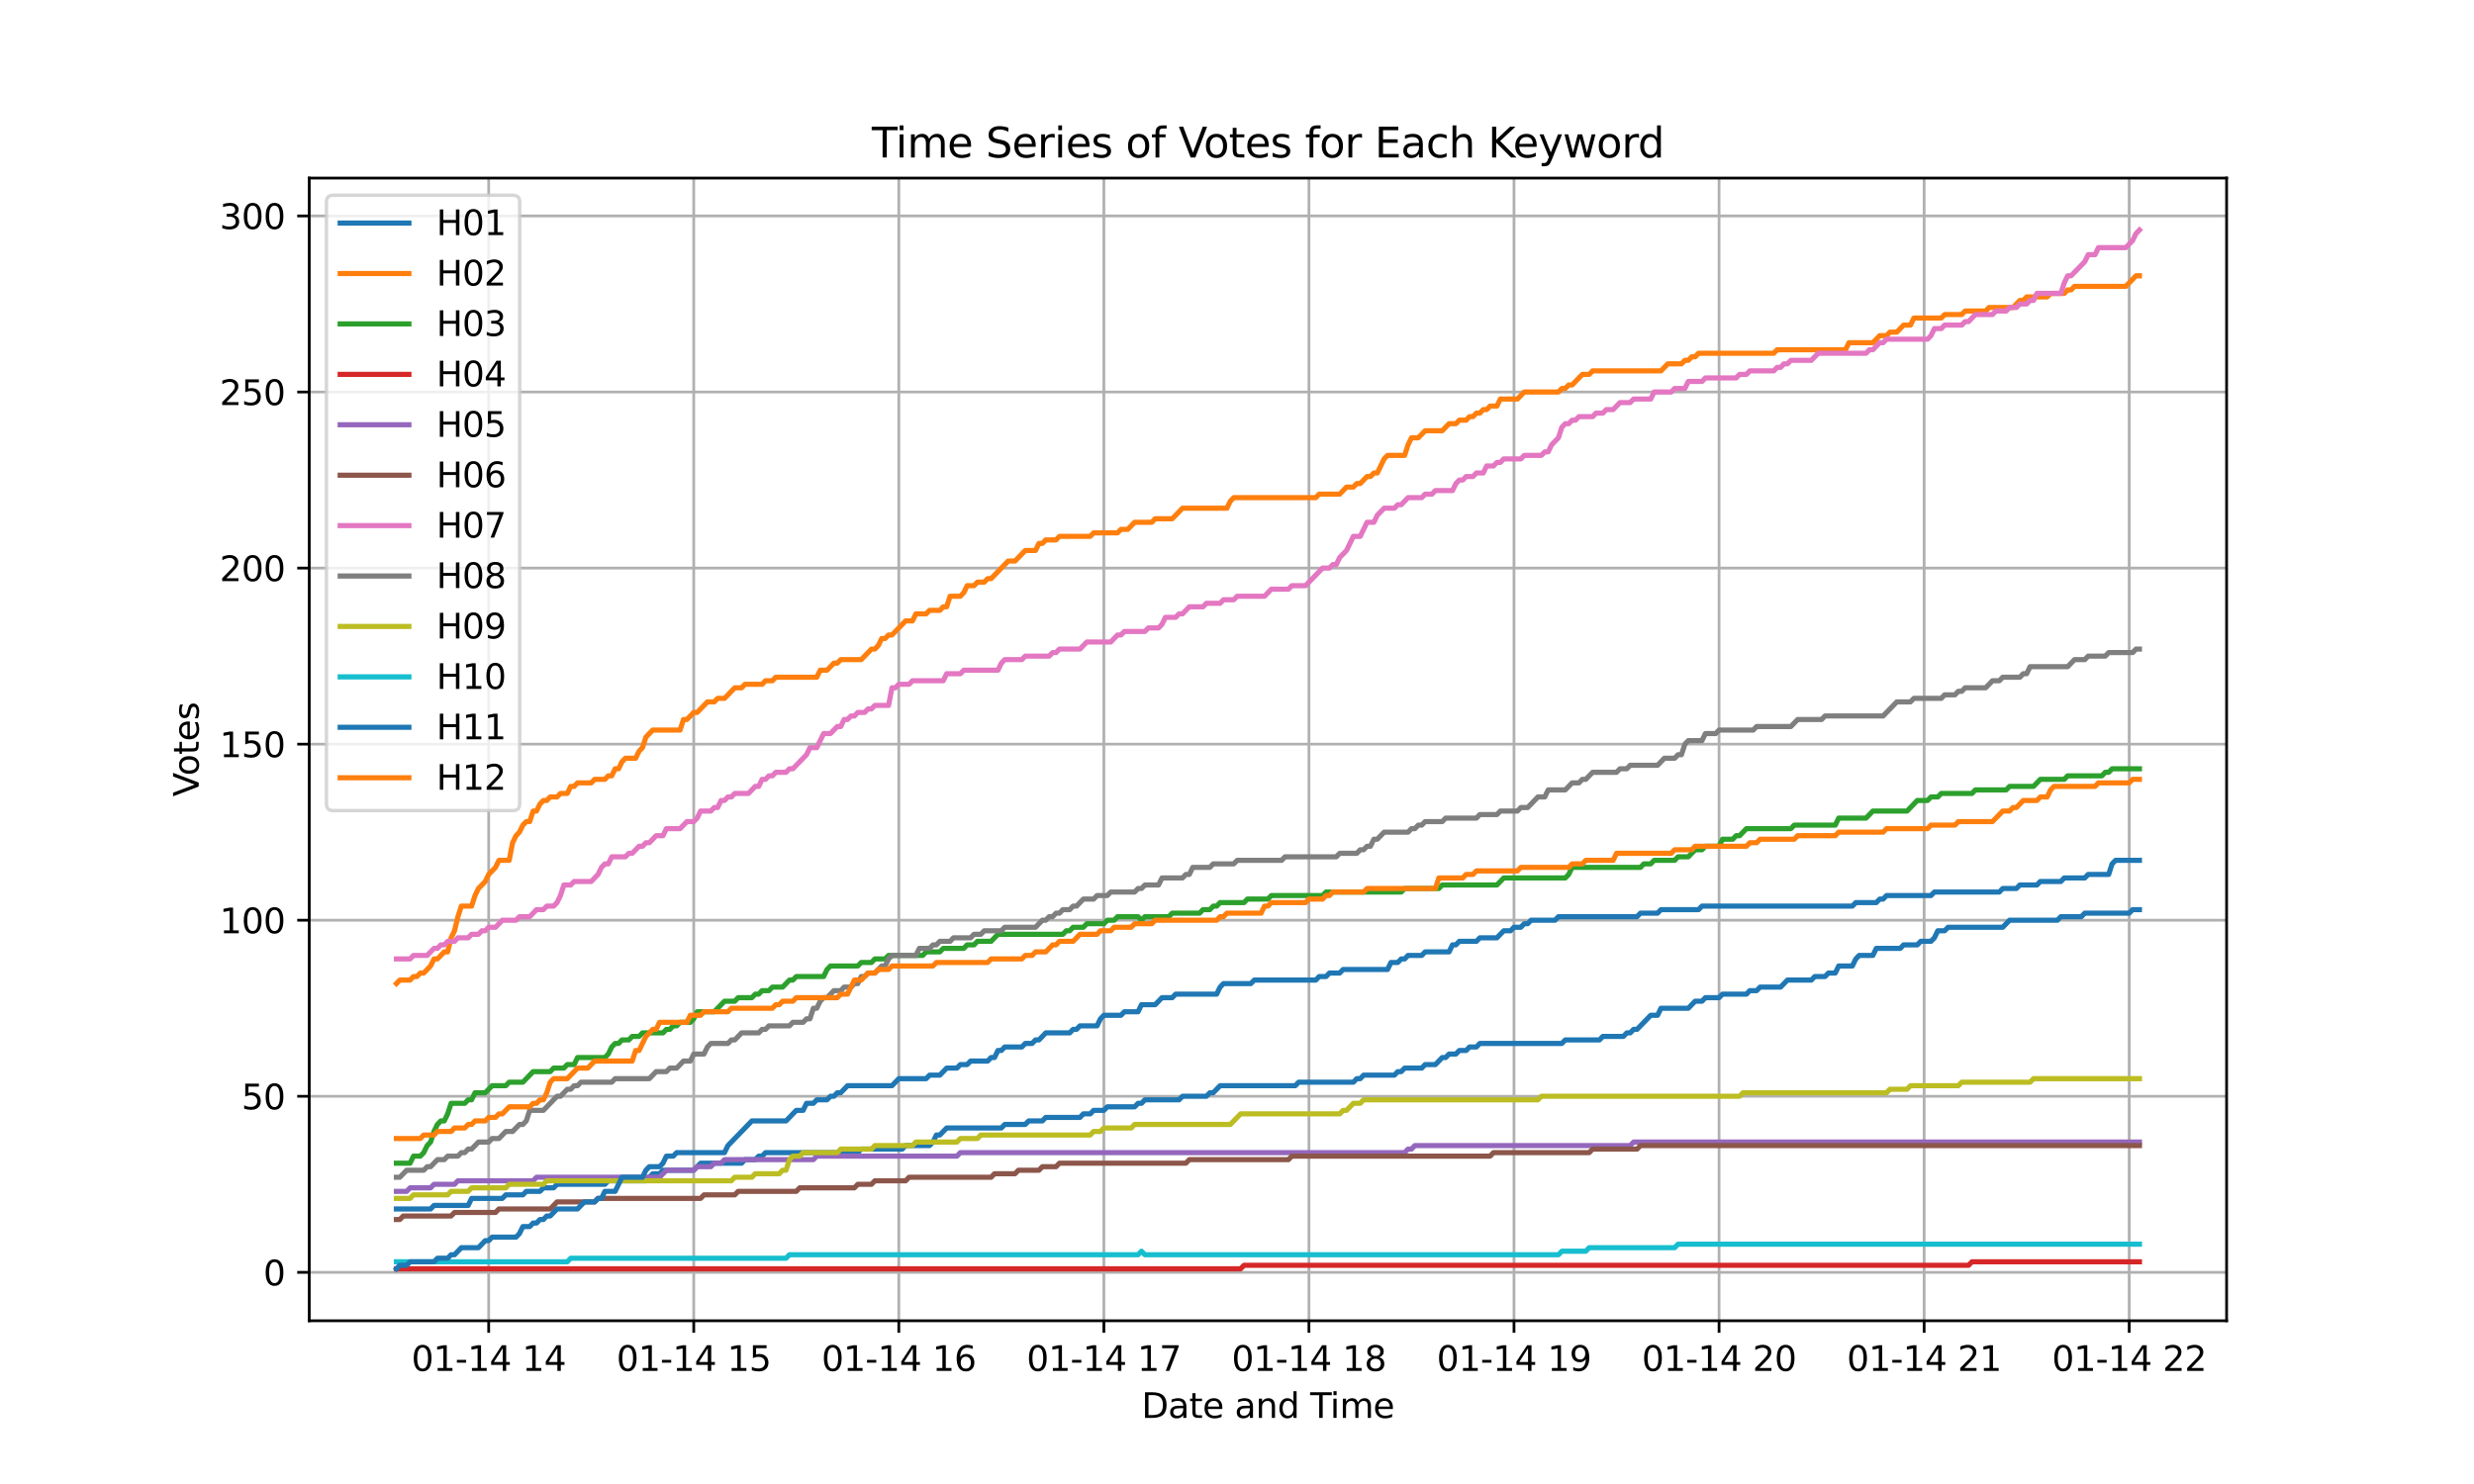 <?xml version="1.0" encoding="utf-8" standalone="no"?>
<!DOCTYPE svg PUBLIC "-//W3C//DTD SVG 1.1//EN"
  "http://www.w3.org/Graphics/SVG/1.1/DTD/svg11.dtd">
<svg xmlns:xlink="http://www.w3.org/1999/xlink" width="720pt" height="432pt" viewBox="0 0 720 432" xmlns="http://www.w3.org/2000/svg" version="1.1">
 <defs>
  <style type="text/css">*{stroke-linejoin: round; stroke-linecap: butt}</style>
 </defs>
 <g id="figure_1">
  <g id="patch_1">
   <path d="M 0 432 
L 720 432 
L 720 0 
L 0 0 
z
" style="fill: #ffffff"/>
  </g>
  <g id="axes_1">
   <g id="patch_2">
    <path d="M 90 384.48 
L 648 384.48 
L 648 51.84 
L 90 51.84 
z
" style="fill: #ffffff"/>
   </g>
   <g id="matplotlib.axis_1">
    <g id="xtick_1">
     <g id="line2d_1">
      <path d="M 142.219 384.48 
L 142.219 51.84 
" clip-path="url(#p973b215f66)" style="fill: none; stroke: #b0b0b0; stroke-width: 0.8; stroke-linecap: square"/>
     </g>
     <g id="line2d_2">
      <defs>
       <path id="m3c96f5fe0f" d="M 0 0 
L 0 3.5 
" style="stroke: #000000; stroke-width: 0.8"/>
      </defs>
      <g>
       <use xlink:href="#m3c96f5fe0f" x="142.219" y="384.48" style="stroke: #000000; stroke-width: 0.8"/>
      </g>
     </g>
     <g id="text_1">
      <!-- 01-14 14 -->
      <g transform="translate(119.739 399.078) scale(0.1 -0.1)">
       <defs>
        <path id="DejaVuSans-30" d="M 2034 4250 
Q 1547 4250 1301 3770 
Q 1056 3291 1056 2328 
Q 1056 1369 1301 889 
Q 1547 409 2034 409 
Q 2525 409 2770 889 
Q 3016 1369 3016 2328 
Q 3016 3291 2770 3770 
Q 2525 4250 2034 4250 
z
M 2034 4750 
Q 2819 4750 3233 4129 
Q 3647 3509 3647 2328 
Q 3647 1150 3233 529 
Q 2819 -91 2034 -91 
Q 1250 -91 836 529 
Q 422 1150 422 2328 
Q 422 3509 836 4129 
Q 1250 4750 2034 4750 
z
" transform="scale(0.016)"/>
        <path id="DejaVuSans-31" d="M 794 531 
L 1825 531 
L 1825 4091 
L 703 3866 
L 703 4441 
L 1819 4666 
L 2450 4666 
L 2450 531 
L 3481 531 
L 3481 0 
L 794 0 
L 794 531 
z
" transform="scale(0.016)"/>
        <path id="DejaVuSans-2d" d="M 313 2009 
L 1997 2009 
L 1997 1497 
L 313 1497 
L 313 2009 
z
" transform="scale(0.016)"/>
        <path id="DejaVuSans-34" d="M 2419 4116 
L 825 1625 
L 2419 1625 
L 2419 4116 
z
M 2253 4666 
L 3047 4666 
L 3047 1625 
L 3713 1625 
L 3713 1100 
L 3047 1100 
L 3047 0 
L 2419 0 
L 2419 1100 
L 313 1100 
L 313 1709 
L 2253 4666 
z
" transform="scale(0.016)"/>
        <path id="DejaVuSans-20" transform="scale(0.016)"/>
       </defs>
       <use xlink:href="#DejaVuSans-30"/>
       <use xlink:href="#DejaVuSans-31" transform="translate(63.623 0)"/>
       <use xlink:href="#DejaVuSans-2d" transform="translate(127.246 0)"/>
       <use xlink:href="#DejaVuSans-31" transform="translate(163.33 0)"/>
       <use xlink:href="#DejaVuSans-34" transform="translate(226.953 0)"/>
       <use xlink:href="#DejaVuSans-20" transform="translate(290.576 0)"/>
       <use xlink:href="#DejaVuSans-31" transform="translate(322.363 0)"/>
       <use xlink:href="#DejaVuSans-34" transform="translate(385.986 0)"/>
      </g>
     </g>
    </g>
    <g id="xtick_2">
     <g id="line2d_3">
      <path d="M 201.898 384.48 
L 201.898 51.84 
" clip-path="url(#p973b215f66)" style="fill: none; stroke: #b0b0b0; stroke-width: 0.8; stroke-linecap: square"/>
     </g>
     <g id="line2d_4">
      <g>
       <use xlink:href="#m3c96f5fe0f" x="201.898" y="384.48" style="stroke: #000000; stroke-width: 0.8"/>
      </g>
     </g>
     <g id="text_2">
      <!-- 01-14 15 -->
      <g transform="translate(179.418 399.078) scale(0.1 -0.1)">
       <defs>
        <path id="DejaVuSans-35" d="M 691 4666 
L 3169 4666 
L 3169 4134 
L 1269 4134 
L 1269 2991 
Q 1406 3038 1543 3061 
Q 1681 3084 1819 3084 
Q 2600 3084 3056 2656 
Q 3513 2228 3513 1497 
Q 3513 744 3044 326 
Q 2575 -91 1722 -91 
Q 1428 -91 1123 -41 
Q 819 9 494 109 
L 494 744 
Q 775 591 1075 516 
Q 1375 441 1709 441 
Q 2250 441 2565 725 
Q 2881 1009 2881 1497 
Q 2881 1984 2565 2268 
Q 2250 2553 1709 2553 
Q 1456 2553 1204 2497 
Q 953 2441 691 2322 
L 691 4666 
z
" transform="scale(0.016)"/>
       </defs>
       <use xlink:href="#DejaVuSans-30"/>
       <use xlink:href="#DejaVuSans-31" transform="translate(63.623 0)"/>
       <use xlink:href="#DejaVuSans-2d" transform="translate(127.246 0)"/>
       <use xlink:href="#DejaVuSans-31" transform="translate(163.33 0)"/>
       <use xlink:href="#DejaVuSans-34" transform="translate(226.953 0)"/>
       <use xlink:href="#DejaVuSans-20" transform="translate(290.576 0)"/>
       <use xlink:href="#DejaVuSans-31" transform="translate(322.363 0)"/>
       <use xlink:href="#DejaVuSans-35" transform="translate(385.986 0)"/>
      </g>
     </g>
    </g>
    <g id="xtick_3">
     <g id="line2d_5">
      <path d="M 261.578 384.48 
L 261.578 51.84 
" clip-path="url(#p973b215f66)" style="fill: none; stroke: #b0b0b0; stroke-width: 0.8; stroke-linecap: square"/>
     </g>
     <g id="line2d_6">
      <g>
       <use xlink:href="#m3c96f5fe0f" x="261.578" y="384.48" style="stroke: #000000; stroke-width: 0.8"/>
      </g>
     </g>
     <g id="text_3">
      <!-- 01-14 16 -->
      <g transform="translate(239.097 399.078) scale(0.1 -0.1)">
       <defs>
        <path id="DejaVuSans-36" d="M 2113 2584 
Q 1688 2584 1439 2293 
Q 1191 2003 1191 1497 
Q 1191 994 1439 701 
Q 1688 409 2113 409 
Q 2538 409 2786 701 
Q 3034 994 3034 1497 
Q 3034 2003 2786 2293 
Q 2538 2584 2113 2584 
z
M 3366 4563 
L 3366 3988 
Q 3128 4100 2886 4159 
Q 2644 4219 2406 4219 
Q 1781 4219 1451 3797 
Q 1122 3375 1075 2522 
Q 1259 2794 1537 2939 
Q 1816 3084 2150 3084 
Q 2853 3084 3261 2657 
Q 3669 2231 3669 1497 
Q 3669 778 3244 343 
Q 2819 -91 2113 -91 
Q 1303 -91 875 529 
Q 447 1150 447 2328 
Q 447 3434 972 4092 
Q 1497 4750 2381 4750 
Q 2619 4750 2861 4703 
Q 3103 4656 3366 4563 
z
" transform="scale(0.016)"/>
       </defs>
       <use xlink:href="#DejaVuSans-30"/>
       <use xlink:href="#DejaVuSans-31" transform="translate(63.623 0)"/>
       <use xlink:href="#DejaVuSans-2d" transform="translate(127.246 0)"/>
       <use xlink:href="#DejaVuSans-31" transform="translate(163.33 0)"/>
       <use xlink:href="#DejaVuSans-34" transform="translate(226.953 0)"/>
       <use xlink:href="#DejaVuSans-20" transform="translate(290.576 0)"/>
       <use xlink:href="#DejaVuSans-31" transform="translate(322.363 0)"/>
       <use xlink:href="#DejaVuSans-36" transform="translate(385.986 0)"/>
      </g>
     </g>
    </g>
    <g id="xtick_4">
     <g id="line2d_7">
      <path d="M 321.257 384.48 
L 321.257 51.84 
" clip-path="url(#p973b215f66)" style="fill: none; stroke: #b0b0b0; stroke-width: 0.8; stroke-linecap: square"/>
     </g>
     <g id="line2d_8">
      <g>
       <use xlink:href="#m3c96f5fe0f" x="321.257" y="384.48" style="stroke: #000000; stroke-width: 0.8"/>
      </g>
     </g>
     <g id="text_4">
      <!-- 01-14 17 -->
      <g transform="translate(298.776 399.078) scale(0.1 -0.1)">
       <defs>
        <path id="DejaVuSans-37" d="M 525 4666 
L 3525 4666 
L 3525 4397 
L 1831 0 
L 1172 0 
L 2766 4134 
L 525 4134 
L 525 4666 
z
" transform="scale(0.016)"/>
       </defs>
       <use xlink:href="#DejaVuSans-30"/>
       <use xlink:href="#DejaVuSans-31" transform="translate(63.623 0)"/>
       <use xlink:href="#DejaVuSans-2d" transform="translate(127.246 0)"/>
       <use xlink:href="#DejaVuSans-31" transform="translate(163.33 0)"/>
       <use xlink:href="#DejaVuSans-34" transform="translate(226.953 0)"/>
       <use xlink:href="#DejaVuSans-20" transform="translate(290.576 0)"/>
       <use xlink:href="#DejaVuSans-31" transform="translate(322.363 0)"/>
       <use xlink:href="#DejaVuSans-37" transform="translate(385.986 0)"/>
      </g>
     </g>
    </g>
    <g id="xtick_5">
     <g id="line2d_9">
      <path d="M 380.936 384.48 
L 380.936 51.84 
" clip-path="url(#p973b215f66)" style="fill: none; stroke: #b0b0b0; stroke-width: 0.8; stroke-linecap: square"/>
     </g>
     <g id="line2d_10">
      <g>
       <use xlink:href="#m3c96f5fe0f" x="380.936" y="384.48" style="stroke: #000000; stroke-width: 0.8"/>
      </g>
     </g>
     <g id="text_5">
      <!-- 01-14 18 -->
      <g transform="translate(358.455 399.078) scale(0.1 -0.1)">
       <defs>
        <path id="DejaVuSans-38" d="M 2034 2216 
Q 1584 2216 1326 1975 
Q 1069 1734 1069 1313 
Q 1069 891 1326 650 
Q 1584 409 2034 409 
Q 2484 409 2743 651 
Q 3003 894 3003 1313 
Q 3003 1734 2745 1975 
Q 2488 2216 2034 2216 
z
M 1403 2484 
Q 997 2584 770 2862 
Q 544 3141 544 3541 
Q 544 4100 942 4425 
Q 1341 4750 2034 4750 
Q 2731 4750 3128 4425 
Q 3525 4100 3525 3541 
Q 3525 3141 3298 2862 
Q 3072 2584 2669 2484 
Q 3125 2378 3379 2068 
Q 3634 1759 3634 1313 
Q 3634 634 3220 271 
Q 2806 -91 2034 -91 
Q 1263 -91 848 271 
Q 434 634 434 1313 
Q 434 1759 690 2068 
Q 947 2378 1403 2484 
z
M 1172 3481 
Q 1172 3119 1398 2916 
Q 1625 2713 2034 2713 
Q 2441 2713 2670 2916 
Q 2900 3119 2900 3481 
Q 2900 3844 2670 4047 
Q 2441 4250 2034 4250 
Q 1625 4250 1398 4047 
Q 1172 3844 1172 3481 
z
" transform="scale(0.016)"/>
       </defs>
       <use xlink:href="#DejaVuSans-30"/>
       <use xlink:href="#DejaVuSans-31" transform="translate(63.623 0)"/>
       <use xlink:href="#DejaVuSans-2d" transform="translate(127.246 0)"/>
       <use xlink:href="#DejaVuSans-31" transform="translate(163.33 0)"/>
       <use xlink:href="#DejaVuSans-34" transform="translate(226.953 0)"/>
       <use xlink:href="#DejaVuSans-20" transform="translate(290.576 0)"/>
       <use xlink:href="#DejaVuSans-31" transform="translate(322.363 0)"/>
       <use xlink:href="#DejaVuSans-38" transform="translate(385.986 0)"/>
      </g>
     </g>
    </g>
    <g id="xtick_6">
     <g id="line2d_11">
      <path d="M 440.615 384.48 
L 440.615 51.84 
" clip-path="url(#p973b215f66)" style="fill: none; stroke: #b0b0b0; stroke-width: 0.8; stroke-linecap: square"/>
     </g>
     <g id="line2d_12">
      <g>
       <use xlink:href="#m3c96f5fe0f" x="440.615" y="384.48" style="stroke: #000000; stroke-width: 0.8"/>
      </g>
     </g>
     <g id="text_6">
      <!-- 01-14 19 -->
      <g transform="translate(418.135 399.078) scale(0.1 -0.1)">
       <defs>
        <path id="DejaVuSans-39" d="M 703 97 
L 703 672 
Q 941 559 1184 500 
Q 1428 441 1663 441 
Q 2288 441 2617 861 
Q 2947 1281 2994 2138 
Q 2813 1869 2534 1725 
Q 2256 1581 1919 1581 
Q 1219 1581 811 2004 
Q 403 2428 403 3163 
Q 403 3881 828 4315 
Q 1253 4750 1959 4750 
Q 2769 4750 3195 4129 
Q 3622 3509 3622 2328 
Q 3622 1225 3098 567 
Q 2575 -91 1691 -91 
Q 1453 -91 1209 -44 
Q 966 3 703 97 
z
M 1959 2075 
Q 2384 2075 2632 2365 
Q 2881 2656 2881 3163 
Q 2881 3666 2632 3958 
Q 2384 4250 1959 4250 
Q 1534 4250 1286 3958 
Q 1038 3666 1038 3163 
Q 1038 2656 1286 2365 
Q 1534 2075 1959 2075 
z
" transform="scale(0.016)"/>
       </defs>
       <use xlink:href="#DejaVuSans-30"/>
       <use xlink:href="#DejaVuSans-31" transform="translate(63.623 0)"/>
       <use xlink:href="#DejaVuSans-2d" transform="translate(127.246 0)"/>
       <use xlink:href="#DejaVuSans-31" transform="translate(163.33 0)"/>
       <use xlink:href="#DejaVuSans-34" transform="translate(226.953 0)"/>
       <use xlink:href="#DejaVuSans-20" transform="translate(290.576 0)"/>
       <use xlink:href="#DejaVuSans-31" transform="translate(322.363 0)"/>
       <use xlink:href="#DejaVuSans-39" transform="translate(385.986 0)"/>
      </g>
     </g>
    </g>
    <g id="xtick_7">
     <g id="line2d_13">
      <path d="M 500.294 384.48 
L 500.294 51.84 
" clip-path="url(#p973b215f66)" style="fill: none; stroke: #b0b0b0; stroke-width: 0.8; stroke-linecap: square"/>
     </g>
     <g id="line2d_14">
      <g>
       <use xlink:href="#m3c96f5fe0f" x="500.294" y="384.48" style="stroke: #000000; stroke-width: 0.8"/>
      </g>
     </g>
     <g id="text_7">
      <!-- 01-14 20 -->
      <g transform="translate(477.814 399.078) scale(0.1 -0.1)">
       <defs>
        <path id="DejaVuSans-32" d="M 1228 531 
L 3431 531 
L 3431 0 
L 469 0 
L 469 531 
Q 828 903 1448 1529 
Q 2069 2156 2228 2338 
Q 2531 2678 2651 2914 
Q 2772 3150 2772 3378 
Q 2772 3750 2511 3984 
Q 2250 4219 1831 4219 
Q 1534 4219 1204 4116 
Q 875 4013 500 3803 
L 500 4441 
Q 881 4594 1212 4672 
Q 1544 4750 1819 4750 
Q 2544 4750 2975 4387 
Q 3406 4025 3406 3419 
Q 3406 3131 3298 2873 
Q 3191 2616 2906 2266 
Q 2828 2175 2409 1742 
Q 1991 1309 1228 531 
z
" transform="scale(0.016)"/>
       </defs>
       <use xlink:href="#DejaVuSans-30"/>
       <use xlink:href="#DejaVuSans-31" transform="translate(63.623 0)"/>
       <use xlink:href="#DejaVuSans-2d" transform="translate(127.246 0)"/>
       <use xlink:href="#DejaVuSans-31" transform="translate(163.33 0)"/>
       <use xlink:href="#DejaVuSans-34" transform="translate(226.953 0)"/>
       <use xlink:href="#DejaVuSans-20" transform="translate(290.576 0)"/>
       <use xlink:href="#DejaVuSans-32" transform="translate(322.363 0)"/>
       <use xlink:href="#DejaVuSans-30" transform="translate(385.986 0)"/>
      </g>
     </g>
    </g>
    <g id="xtick_8">
     <g id="line2d_15">
      <path d="M 559.973 384.48 
L 559.973 51.84 
" clip-path="url(#p973b215f66)" style="fill: none; stroke: #b0b0b0; stroke-width: 0.8; stroke-linecap: square"/>
     </g>
     <g id="line2d_16">
      <g>
       <use xlink:href="#m3c96f5fe0f" x="559.973" y="384.48" style="stroke: #000000; stroke-width: 0.8"/>
      </g>
     </g>
     <g id="text_8">
      <!-- 01-14 21 -->
      <g transform="translate(537.493 399.078) scale(0.1 -0.1)">
       <use xlink:href="#DejaVuSans-30"/>
       <use xlink:href="#DejaVuSans-31" transform="translate(63.623 0)"/>
       <use xlink:href="#DejaVuSans-2d" transform="translate(127.246 0)"/>
       <use xlink:href="#DejaVuSans-31" transform="translate(163.33 0)"/>
       <use xlink:href="#DejaVuSans-34" transform="translate(226.953 0)"/>
       <use xlink:href="#DejaVuSans-20" transform="translate(290.576 0)"/>
       <use xlink:href="#DejaVuSans-32" transform="translate(322.363 0)"/>
       <use xlink:href="#DejaVuSans-31" transform="translate(385.986 0)"/>
      </g>
     </g>
    </g>
    <g id="xtick_9">
     <g id="line2d_17">
      <path d="M 619.652 384.48 
L 619.652 51.84 
" clip-path="url(#p973b215f66)" style="fill: none; stroke: #b0b0b0; stroke-width: 0.8; stroke-linecap: square"/>
     </g>
     <g id="line2d_18">
      <g>
       <use xlink:href="#m3c96f5fe0f" x="619.652" y="384.48" style="stroke: #000000; stroke-width: 0.8"/>
      </g>
     </g>
     <g id="text_9">
      <!-- 01-14 22 -->
      <g transform="translate(597.172 399.078) scale(0.1 -0.1)">
       <use xlink:href="#DejaVuSans-30"/>
       <use xlink:href="#DejaVuSans-31" transform="translate(63.623 0)"/>
       <use xlink:href="#DejaVuSans-2d" transform="translate(127.246 0)"/>
       <use xlink:href="#DejaVuSans-31" transform="translate(163.33 0)"/>
       <use xlink:href="#DejaVuSans-34" transform="translate(226.953 0)"/>
       <use xlink:href="#DejaVuSans-20" transform="translate(290.576 0)"/>
       <use xlink:href="#DejaVuSans-32" transform="translate(322.363 0)"/>
       <use xlink:href="#DejaVuSans-32" transform="translate(385.986 0)"/>
      </g>
     </g>
    </g>
    <g id="text_10">
     <!-- Date and Time -->
     <g transform="translate(332.23 412.757) scale(0.1 -0.1)">
      <defs>
       <path id="DejaVuSans-44" d="M 1259 4147 
L 1259 519 
L 2022 519 
Q 2988 519 3436 956 
Q 3884 1394 3884 2338 
Q 3884 3275 3436 3711 
Q 2988 4147 2022 4147 
L 1259 4147 
z
M 628 4666 
L 1925 4666 
Q 3281 4666 3915 4102 
Q 4550 3538 4550 2338 
Q 4550 1131 3912 565 
Q 3275 0 1925 0 
L 628 0 
L 628 4666 
z
" transform="scale(0.016)"/>
       <path id="DejaVuSans-61" d="M 2194 1759 
Q 1497 1759 1228 1600 
Q 959 1441 959 1056 
Q 959 750 1161 570 
Q 1363 391 1709 391 
Q 2188 391 2477 730 
Q 2766 1069 2766 1631 
L 2766 1759 
L 2194 1759 
z
M 3341 1997 
L 3341 0 
L 2766 0 
L 2766 531 
Q 2569 213 2275 61 
Q 1981 -91 1556 -91 
Q 1019 -91 701 211 
Q 384 513 384 1019 
Q 384 1609 779 1909 
Q 1175 2209 1959 2209 
L 2766 2209 
L 2766 2266 
Q 2766 2663 2505 2880 
Q 2244 3097 1772 3097 
Q 1472 3097 1187 3025 
Q 903 2953 641 2809 
L 641 3341 
Q 956 3463 1253 3523 
Q 1550 3584 1831 3584 
Q 2591 3584 2966 3190 
Q 3341 2797 3341 1997 
z
" transform="scale(0.016)"/>
       <path id="DejaVuSans-74" d="M 1172 4494 
L 1172 3500 
L 2356 3500 
L 2356 3053 
L 1172 3053 
L 1172 1153 
Q 1172 725 1289 603 
Q 1406 481 1766 481 
L 2356 481 
L 2356 0 
L 1766 0 
Q 1100 0 847 248 
Q 594 497 594 1153 
L 594 3053 
L 172 3053 
L 172 3500 
L 594 3500 
L 594 4494 
L 1172 4494 
z
" transform="scale(0.016)"/>
       <path id="DejaVuSans-65" d="M 3597 1894 
L 3597 1613 
L 953 1613 
Q 991 1019 1311 708 
Q 1631 397 2203 397 
Q 2534 397 2845 478 
Q 3156 559 3463 722 
L 3463 178 
Q 3153 47 2828 -22 
Q 2503 -91 2169 -91 
Q 1331 -91 842 396 
Q 353 884 353 1716 
Q 353 2575 817 3079 
Q 1281 3584 2069 3584 
Q 2775 3584 3186 3129 
Q 3597 2675 3597 1894 
z
M 3022 2063 
Q 3016 2534 2758 2815 
Q 2500 3097 2075 3097 
Q 1594 3097 1305 2825 
Q 1016 2553 972 2059 
L 3022 2063 
z
" transform="scale(0.016)"/>
       <path id="DejaVuSans-6e" d="M 3513 2113 
L 3513 0 
L 2938 0 
L 2938 2094 
Q 2938 2591 2744 2837 
Q 2550 3084 2163 3084 
Q 1697 3084 1428 2787 
Q 1159 2491 1159 1978 
L 1159 0 
L 581 0 
L 581 3500 
L 1159 3500 
L 1159 2956 
Q 1366 3272 1645 3428 
Q 1925 3584 2291 3584 
Q 2894 3584 3203 3211 
Q 3513 2838 3513 2113 
z
" transform="scale(0.016)"/>
       <path id="DejaVuSans-64" d="M 2906 2969 
L 2906 4863 
L 3481 4863 
L 3481 0 
L 2906 0 
L 2906 525 
Q 2725 213 2448 61 
Q 2172 -91 1784 -91 
Q 1150 -91 751 415 
Q 353 922 353 1747 
Q 353 2572 751 3078 
Q 1150 3584 1784 3584 
Q 2172 3584 2448 3432 
Q 2725 3281 2906 2969 
z
M 947 1747 
Q 947 1113 1208 752 
Q 1469 391 1925 391 
Q 2381 391 2643 752 
Q 2906 1113 2906 1747 
Q 2906 2381 2643 2742 
Q 2381 3103 1925 3103 
Q 1469 3103 1208 2742 
Q 947 2381 947 1747 
z
" transform="scale(0.016)"/>
       <path id="DejaVuSans-54" d="M -19 4666 
L 3928 4666 
L 3928 4134 
L 2272 4134 
L 2272 0 
L 1638 0 
L 1638 4134 
L -19 4134 
L -19 4666 
z
" transform="scale(0.016)"/>
       <path id="DejaVuSans-69" d="M 603 3500 
L 1178 3500 
L 1178 0 
L 603 0 
L 603 3500 
z
M 603 4863 
L 1178 4863 
L 1178 4134 
L 603 4134 
L 603 4863 
z
" transform="scale(0.016)"/>
       <path id="DejaVuSans-6d" d="M 3328 2828 
Q 3544 3216 3844 3400 
Q 4144 3584 4550 3584 
Q 5097 3584 5394 3201 
Q 5691 2819 5691 2113 
L 5691 0 
L 5113 0 
L 5113 2094 
Q 5113 2597 4934 2840 
Q 4756 3084 4391 3084 
Q 3944 3084 3684 2787 
Q 3425 2491 3425 1978 
L 3425 0 
L 2847 0 
L 2847 2094 
Q 2847 2600 2669 2842 
Q 2491 3084 2119 3084 
Q 1678 3084 1418 2786 
Q 1159 2488 1159 1978 
L 1159 0 
L 581 0 
L 581 3500 
L 1159 3500 
L 1159 2956 
Q 1356 3278 1631 3431 
Q 1906 3584 2284 3584 
Q 2666 3584 2933 3390 
Q 3200 3197 3328 2828 
z
" transform="scale(0.016)"/>
      </defs>
      <use xlink:href="#DejaVuSans-44"/>
      <use xlink:href="#DejaVuSans-61" transform="translate(77.002 0)"/>
      <use xlink:href="#DejaVuSans-74" transform="translate(138.281 0)"/>
      <use xlink:href="#DejaVuSans-65" transform="translate(177.49 0)"/>
      <use xlink:href="#DejaVuSans-20" transform="translate(239.014 0)"/>
      <use xlink:href="#DejaVuSans-61" transform="translate(270.801 0)"/>
      <use xlink:href="#DejaVuSans-6e" transform="translate(332.08 0)"/>
      <use xlink:href="#DejaVuSans-64" transform="translate(395.459 0)"/>
      <use xlink:href="#DejaVuSans-20" transform="translate(458.936 0)"/>
      <use xlink:href="#DejaVuSans-54" transform="translate(490.723 0)"/>
      <use xlink:href="#DejaVuSans-69" transform="translate(548.682 0)"/>
      <use xlink:href="#DejaVuSans-6d" transform="translate(576.465 0)"/>
      <use xlink:href="#DejaVuSans-65" transform="translate(673.877 0)"/>
     </g>
    </g>
   </g>
   <g id="matplotlib.axis_2">
    <g id="ytick_1">
     <g id="line2d_19">
      <path d="M 90 370.385 
L 648 370.385 
" clip-path="url(#p973b215f66)" style="fill: none; stroke: #b0b0b0; stroke-width: 0.8; stroke-linecap: square"/>
     </g>
     <g id="line2d_20">
      <defs>
       <path id="ma3f9321706" d="M 0 0 
L -3.5 0 
" style="stroke: #000000; stroke-width: 0.8"/>
      </defs>
      <g>
       <use xlink:href="#ma3f9321706" x="90" y="370.385" style="stroke: #000000; stroke-width: 0.8"/>
      </g>
     </g>
     <g id="text_11">
      <!-- 0 -->
      <g transform="translate(76.638 374.184) scale(0.1 -0.1)">
       <use xlink:href="#DejaVuSans-30"/>
      </g>
     </g>
    </g>
    <g id="ytick_2">
     <g id="line2d_21">
      <path d="M 90 319.131 
L 648 319.131 
" clip-path="url(#p973b215f66)" style="fill: none; stroke: #b0b0b0; stroke-width: 0.8; stroke-linecap: square"/>
     </g>
     <g id="line2d_22">
      <g>
       <use xlink:href="#ma3f9321706" x="90" y="319.131" style="stroke: #000000; stroke-width: 0.8"/>
      </g>
     </g>
     <g id="text_12">
      <!-- 50 -->
      <g transform="translate(70.275 322.93) scale(0.1 -0.1)">
       <use xlink:href="#DejaVuSans-35"/>
       <use xlink:href="#DejaVuSans-30" transform="translate(63.623 0)"/>
      </g>
     </g>
    </g>
    <g id="ytick_3">
     <g id="line2d_23">
      <path d="M 90 267.877 
L 648 267.877 
" clip-path="url(#p973b215f66)" style="fill: none; stroke: #b0b0b0; stroke-width: 0.8; stroke-linecap: square"/>
     </g>
     <g id="line2d_24">
      <g>
       <use xlink:href="#ma3f9321706" x="90" y="267.877" style="stroke: #000000; stroke-width: 0.8"/>
      </g>
     </g>
     <g id="text_13">
      <!-- 100 -->
      <g transform="translate(63.913 271.676) scale(0.1 -0.1)">
       <use xlink:href="#DejaVuSans-31"/>
       <use xlink:href="#DejaVuSans-30" transform="translate(63.623 0)"/>
       <use xlink:href="#DejaVuSans-30" transform="translate(127.246 0)"/>
      </g>
     </g>
    </g>
    <g id="ytick_4">
     <g id="line2d_25">
      <path d="M 90 216.622 
L 648 216.622 
" clip-path="url(#p973b215f66)" style="fill: none; stroke: #b0b0b0; stroke-width: 0.8; stroke-linecap: square"/>
     </g>
     <g id="line2d_26">
      <g>
       <use xlink:href="#ma3f9321706" x="90" y="216.622" style="stroke: #000000; stroke-width: 0.8"/>
      </g>
     </g>
     <g id="text_14">
      <!-- 150 -->
      <g transform="translate(63.913 220.422) scale(0.1 -0.1)">
       <use xlink:href="#DejaVuSans-31"/>
       <use xlink:href="#DejaVuSans-35" transform="translate(63.623 0)"/>
       <use xlink:href="#DejaVuSans-30" transform="translate(127.246 0)"/>
      </g>
     </g>
    </g>
    <g id="ytick_5">
     <g id="line2d_27">
      <path d="M 90 165.368 
L 648 165.368 
" clip-path="url(#p973b215f66)" style="fill: none; stroke: #b0b0b0; stroke-width: 0.8; stroke-linecap: square"/>
     </g>
     <g id="line2d_28">
      <g>
       <use xlink:href="#ma3f9321706" x="90" y="165.368" style="stroke: #000000; stroke-width: 0.8"/>
      </g>
     </g>
     <g id="text_15">
      <!-- 200 -->
      <g transform="translate(63.913 169.167) scale(0.1 -0.1)">
       <use xlink:href="#DejaVuSans-32"/>
       <use xlink:href="#DejaVuSans-30" transform="translate(63.623 0)"/>
       <use xlink:href="#DejaVuSans-30" transform="translate(127.246 0)"/>
      </g>
     </g>
    </g>
    <g id="ytick_6">
     <g id="line2d_29">
      <path d="M 90 114.114 
L 648 114.114 
" clip-path="url(#p973b215f66)" style="fill: none; stroke: #b0b0b0; stroke-width: 0.8; stroke-linecap: square"/>
     </g>
     <g id="line2d_30">
      <g>
       <use xlink:href="#ma3f9321706" x="90" y="114.114" style="stroke: #000000; stroke-width: 0.8"/>
      </g>
     </g>
     <g id="text_16">
      <!-- 250 -->
      <g transform="translate(63.913 117.913) scale(0.1 -0.1)">
       <use xlink:href="#DejaVuSans-32"/>
       <use xlink:href="#DejaVuSans-35" transform="translate(63.623 0)"/>
       <use xlink:href="#DejaVuSans-30" transform="translate(127.246 0)"/>
      </g>
     </g>
    </g>
    <g id="ytick_7">
     <g id="line2d_31">
      <path d="M 90 62.86 
L 648 62.86 
" clip-path="url(#p973b215f66)" style="fill: none; stroke: #b0b0b0; stroke-width: 0.8; stroke-linecap: square"/>
     </g>
     <g id="line2d_32">
      <g>
       <use xlink:href="#ma3f9321706" x="90" y="62.86" style="stroke: #000000; stroke-width: 0.8"/>
      </g>
     </g>
     <g id="text_17">
      <!-- 300 -->
      <g transform="translate(63.913 66.659) scale(0.1 -0.1)">
       <defs>
        <path id="DejaVuSans-33" d="M 2597 2516 
Q 3050 2419 3304 2112 
Q 3559 1806 3559 1356 
Q 3559 666 3084 287 
Q 2609 -91 1734 -91 
Q 1441 -91 1130 -33 
Q 819 25 488 141 
L 488 750 
Q 750 597 1062 519 
Q 1375 441 1716 441 
Q 2309 441 2620 675 
Q 2931 909 2931 1356 
Q 2931 1769 2642 2001 
Q 2353 2234 1838 2234 
L 1294 2234 
L 1294 2753 
L 1863 2753 
Q 2328 2753 2575 2939 
Q 2822 3125 2822 3475 
Q 2822 3834 2567 4026 
Q 2313 4219 1838 4219 
Q 1578 4219 1281 4162 
Q 984 4106 628 3988 
L 628 4550 
Q 988 4650 1302 4700 
Q 1616 4750 1894 4750 
Q 2613 4750 3031 4423 
Q 3450 4097 3450 3541 
Q 3450 3153 3228 2886 
Q 3006 2619 2597 2516 
z
" transform="scale(0.016)"/>
       </defs>
       <use xlink:href="#DejaVuSans-33"/>
       <use xlink:href="#DejaVuSans-30" transform="translate(63.623 0)"/>
       <use xlink:href="#DejaVuSans-30" transform="translate(127.246 0)"/>
      </g>
     </g>
    </g>
    <g id="text_18">
     <!-- Votes -->
     <g transform="translate(57.833 231.894) rotate(-90) scale(0.1 -0.1)">
      <defs>
       <path id="DejaVuSans-56" d="M 1831 0 
L 50 4666 
L 709 4666 
L 2188 738 
L 3669 4666 
L 4325 4666 
L 2547 0 
L 1831 0 
z
" transform="scale(0.016)"/>
       <path id="DejaVuSans-6f" d="M 1959 3097 
Q 1497 3097 1228 2736 
Q 959 2375 959 1747 
Q 959 1119 1226 758 
Q 1494 397 1959 397 
Q 2419 397 2687 759 
Q 2956 1122 2956 1747 
Q 2956 2369 2687 2733 
Q 2419 3097 1959 3097 
z
M 1959 3584 
Q 2709 3584 3137 3096 
Q 3566 2609 3566 1747 
Q 3566 888 3137 398 
Q 2709 -91 1959 -91 
Q 1206 -91 779 398 
Q 353 888 353 1747 
Q 353 2609 779 3096 
Q 1206 3584 1959 3584 
z
" transform="scale(0.016)"/>
       <path id="DejaVuSans-73" d="M 2834 3397 
L 2834 2853 
Q 2591 2978 2328 3040 
Q 2066 3103 1784 3103 
Q 1356 3103 1142 2972 
Q 928 2841 928 2578 
Q 928 2378 1081 2264 
Q 1234 2150 1697 2047 
L 1894 2003 
Q 2506 1872 2764 1633 
Q 3022 1394 3022 966 
Q 3022 478 2636 193 
Q 2250 -91 1575 -91 
Q 1294 -91 989 -36 
Q 684 19 347 128 
L 347 722 
Q 666 556 975 473 
Q 1284 391 1588 391 
Q 1994 391 2212 530 
Q 2431 669 2431 922 
Q 2431 1156 2273 1281 
Q 2116 1406 1581 1522 
L 1381 1569 
Q 847 1681 609 1914 
Q 372 2147 372 2553 
Q 372 3047 722 3315 
Q 1072 3584 1716 3584 
Q 2034 3584 2315 3537 
Q 2597 3491 2834 3397 
z
" transform="scale(0.016)"/>
      </defs>
      <use xlink:href="#DejaVuSans-56"/>
      <use xlink:href="#DejaVuSans-6f" transform="translate(60.658 0)"/>
      <use xlink:href="#DejaVuSans-74" transform="translate(121.84 0)"/>
      <use xlink:href="#DejaVuSans-65" transform="translate(161.049 0)"/>
      <use xlink:href="#DejaVuSans-73" transform="translate(222.572 0)"/>
     </g>
    </g>
   </g>
   <g id="line2d_33">
    <path d="M 115.364 351.934 
L 125.31 351.934 
L 126.305 350.908 
L 136.251 350.908 
L 137.246 348.858 
L 146.198 348.858 
L 147.193 347.833 
L 152.166 347.833 
L 153.16 346.808 
L 157.139 346.808 
L 158.134 345.783 
L 161.118 345.783 
L 162.112 344.758 
L 176.037 344.758 
L 177.032 343.733 
L 187.973 343.733 
L 189.963 341.683 
L 191.952 341.683 
L 192.947 340.658 
L 201.898 340.658 
L 203.888 338.607 
L 215.824 338.607 
L 216.818 337.582 
L 219.802 337.582 
L 220.797 336.557 
L 221.791 336.557 
L 222.786 335.532 
L 249.642 335.532 
L 250.636 334.507 
L 262.572 334.507 
L 263.567 333.482 
L 270.529 333.482 
L 271.524 332.457 
L 272.519 330.407 
L 273.513 330.407 
L 275.503 328.357 
L 291.417 328.357 
L 292.412 327.332 
L 298.38 327.332 
L 299.374 326.306 
L 303.353 326.306 
L 304.348 325.281 
L 314.294 325.281 
L 315.289 324.256 
L 317.278 324.256 
L 318.273 323.231 
L 321.257 323.231 
L 322.251 322.206 
L 330.209 322.206 
L 331.203 321.181 
L 332.198 321.181 
L 333.193 320.156 
L 343.139 320.156 
L 344.134 319.131 
L 351.096 319.131 
L 352.091 318.106 
L 353.086 318.106 
L 355.075 316.056 
L 376.957 316.056 
L 377.952 315.031 
L 393.866 315.031 
L 394.861 314.005 
L 395.856 314.005 
L 396.85 312.98 
L 405.802 312.98 
L 406.797 311.955 
L 407.791 311.955 
L 408.786 310.93 
L 413.759 310.93 
L 414.754 309.905 
L 417.738 309.905 
L 419.727 307.855 
L 420.722 307.855 
L 421.717 306.83 
L 423.706 306.83 
L 424.701 305.805 
L 426.69 305.805 
L 427.684 304.78 
L 429.674 304.78 
L 430.668 303.755 
L 454.54 303.755 
L 455.535 302.729 
L 465.481 302.729 
L 466.476 301.704 
L 472.444 301.704 
L 473.439 300.679 
L 474.433 300.679 
L 475.428 299.654 
L 476.422 299.654 
L 480.401 295.554 
L 482.39 295.554 
L 483.385 293.504 
L 491.342 293.504 
L 493.332 291.454 
L 495.321 291.454 
L 496.316 290.428 
L 500.294 290.428 
L 501.289 289.403 
L 508.251 289.403 
L 509.246 288.378 
L 511.235 288.378 
L 512.23 287.353 
L 518.198 287.353 
L 520.187 285.303 
L 527.15 285.303 
L 528.144 284.278 
L 531.128 284.278 
L 532.123 283.253 
L 534.112 283.253 
L 535.107 281.203 
L 539.086 281.203 
L 540.08 279.153 
L 541.075 278.127 
L 545.053 278.127 
L 546.048 276.077 
L 553.011 276.077 
L 554.005 275.052 
L 557.984 275.052 
L 558.979 274.027 
L 561.963 274.027 
L 562.957 273.002 
L 563.952 270.952 
L 565.941 270.952 
L 566.936 269.927 
L 582.85 269.927 
L 584.84 267.877 
L 598.765 267.877 
L 599.759 266.852 
L 605.727 266.852 
L 606.722 265.826 
L 619.652 265.826 
L 620.647 264.801 
L 622.636 264.801 
L 622.636 264.801 
" clip-path="url(#p973b215f66)" style="fill: none; stroke: #1f77b4; stroke-width: 1.5; stroke-linecap: square"/>
   </g>
   <g id="line2d_34">
    <path d="M 115.364 286.328 
L 116.358 285.303 
L 119.342 285.303 
L 120.337 284.278 
L 121.332 284.278 
L 122.326 283.253 
L 123.321 283.253 
L 125.31 281.203 
L 126.305 279.153 
L 127.299 279.153 
L 129.289 277.102 
L 130.283 277.102 
L 131.278 273.002 
L 132.273 270.952 
L 133.267 266.852 
L 134.262 263.776 
L 137.246 263.776 
L 138.241 260.701 
L 139.235 258.651 
L 141.225 256.601 
L 142.219 254.551 
L 144.209 252.5 
L 145.203 250.45 
L 148.187 250.45 
L 149.182 245.325 
L 150.176 243.275 
L 151.171 242.249 
L 152.166 240.199 
L 153.16 239.174 
L 154.155 239.174 
L 155.15 236.099 
L 156.144 236.099 
L 157.139 234.049 
L 158.134 233.024 
L 159.128 233.024 
L 160.123 231.999 
L 162.112 231.999 
L 163.107 230.974 
L 165.096 230.974 
L 166.091 228.923 
L 167.086 228.923 
L 168.08 227.898 
L 172.059 227.898 
L 173.053 226.873 
L 176.037 226.873 
L 177.032 225.848 
L 178.027 225.848 
L 179.021 223.798 
L 180.016 223.798 
L 181.011 221.748 
L 182.005 220.723 
L 184.989 220.723 
L 185.984 218.673 
L 186.979 217.647 
L 187.973 214.572 
L 189.963 212.522 
L 197.92 212.522 
L 198.914 209.447 
L 199.909 209.447 
L 201.898 207.397 
L 202.893 207.397 
L 205.877 204.321 
L 207.866 204.321 
L 208.861 203.296 
L 210.85 203.296 
L 213.834 200.221 
L 215.824 200.221 
L 216.818 199.196 
L 221.791 199.196 
L 222.786 198.171 
L 224.775 198.171 
L 225.77 197.146 
L 237.706 197.146 
L 238.701 195.096 
L 240.69 195.096 
L 242.679 193.045 
L 243.674 193.045 
L 244.668 192.02 
L 250.636 192.02 
L 253.62 188.945 
L 254.615 188.945 
L 255.61 187.92 
L 256.604 185.87 
L 257.599 185.87 
L 258.594 184.845 
L 259.588 184.845 
L 263.567 180.744 
L 265.556 180.744 
L 266.551 178.694 
L 269.535 178.694 
L 270.529 177.669 
L 273.513 177.669 
L 274.508 176.644 
L 275.503 176.644 
L 276.497 173.569 
L 279.481 173.569 
L 280.476 172.544 
L 281.471 170.494 
L 283.46 170.494 
L 284.455 169.468 
L 286.444 169.468 
L 287.439 168.443 
L 288.433 168.443 
L 293.406 163.318 
L 295.396 163.318 
L 298.38 160.243 
L 301.364 160.243 
L 302.358 158.193 
L 303.353 158.193 
L 304.348 157.167 
L 307.332 157.167 
L 308.326 156.142 
L 317.278 156.142 
L 318.273 155.117 
L 325.235 155.117 
L 326.23 154.092 
L 328.219 154.092 
L 330.209 152.042 
L 335.182 152.042 
L 336.176 151.017 
L 341.15 151.017 
L 344.134 147.942 
L 357.064 147.942 
L 358.059 145.892 
L 359.053 144.866 
L 382.925 144.866 
L 383.92 143.841 
L 389.888 143.841 
L 391.877 141.791 
L 393.866 141.791 
L 394.861 140.766 
L 395.856 140.766 
L 397.845 138.716 
L 398.84 138.716 
L 399.834 137.691 
L 400.829 137.691 
L 402.818 133.591 
L 403.813 132.565 
L 408.786 132.565 
L 409.781 129.49 
L 410.775 127.44 
L 412.765 127.44 
L 414.754 125.39 
L 419.727 125.39 
L 421.717 123.34 
L 423.706 123.34 
L 424.701 122.315 
L 426.69 122.315 
L 427.684 121.289 
L 428.679 121.289 
L 429.674 120.264 
L 430.668 120.264 
L 431.663 119.239 
L 432.658 119.239 
L 433.652 118.214 
L 435.642 118.214 
L 436.636 116.164 
L 441.61 116.164 
L 443.599 114.114 
L 453.545 114.114 
L 454.54 113.089 
L 455.535 113.089 
L 456.529 112.064 
L 457.524 112.064 
L 460.508 108.988 
L 462.497 108.988 
L 463.492 107.963 
L 483.385 107.963 
L 485.374 105.913 
L 489.353 105.913 
L 490.348 104.888 
L 491.342 104.888 
L 492.337 103.863 
L 493.332 103.863 
L 494.326 102.838 
L 516.209 102.838 
L 517.203 101.813 
L 537.096 101.813 
L 538.091 99.763 
L 545.053 99.763 
L 547.043 97.713 
L 549.032 97.713 
L 550.027 96.687 
L 552.016 96.687 
L 554.005 94.637 
L 555.995 94.637 
L 556.989 92.587 
L 564.947 92.587 
L 565.941 91.562 
L 570.914 91.562 
L 571.909 90.537 
L 577.877 90.537 
L 578.872 89.512 
L 585.834 89.512 
L 587.824 87.462 
L 588.818 87.462 
L 589.813 86.437 
L 595.781 86.437 
L 596.775 85.412 
L 600.754 85.412 
L 601.749 84.386 
L 602.743 84.386 
L 603.738 83.361 
L 618.658 83.361 
L 621.642 80.286 
L 622.636 80.286 
L 622.636 80.286 
" clip-path="url(#p973b215f66)" style="fill: none; stroke: #ff7f0e; stroke-width: 1.5; stroke-linecap: square"/>
   </g>
   <g id="line2d_35">
    <path d="M 115.364 338.607 
L 119.342 338.607 
L 120.337 336.557 
L 122.326 336.557 
L 123.321 335.532 
L 124.316 333.482 
L 125.31 332.457 
L 126.305 329.382 
L 127.299 327.332 
L 128.294 326.306 
L 129.289 326.306 
L 130.283 324.256 
L 131.278 321.181 
L 135.257 321.181 
L 136.251 320.156 
L 137.246 320.156 
L 138.241 318.106 
L 141.225 318.106 
L 143.214 316.056 
L 147.193 316.056 
L 148.187 315.031 
L 152.166 315.031 
L 155.15 311.955 
L 160.123 311.955 
L 161.118 310.93 
L 164.102 310.93 
L 165.096 309.905 
L 167.086 309.905 
L 168.08 307.855 
L 176.037 307.855 
L 177.032 306.83 
L 178.027 304.78 
L 179.021 303.755 
L 180.016 303.755 
L 181.011 302.729 
L 183 302.729 
L 183.995 301.704 
L 185.984 301.704 
L 186.979 300.679 
L 192.947 300.679 
L 193.941 299.654 
L 194.936 299.654 
L 195.93 298.629 
L 196.925 298.629 
L 197.92 297.604 
L 200.904 297.604 
L 201.898 296.579 
L 202.893 294.529 
L 207.866 294.529 
L 210.85 291.454 
L 213.834 291.454 
L 214.829 290.428 
L 218.807 290.428 
L 219.802 289.403 
L 220.797 289.403 
L 221.791 288.378 
L 223.781 288.378 
L 224.775 287.353 
L 227.759 287.353 
L 229.749 285.303 
L 230.743 285.303 
L 231.738 284.278 
L 239.695 284.278 
L 240.69 282.228 
L 241.684 281.203 
L 249.642 281.203 
L 250.636 280.178 
L 253.62 280.178 
L 254.615 279.153 
L 257.599 279.153 
L 258.594 278.127 
L 268.54 278.127 
L 269.535 277.102 
L 273.513 277.102 
L 274.508 276.077 
L 280.476 276.077 
L 281.471 275.052 
L 283.46 275.052 
L 284.455 274.027 
L 288.433 274.027 
L 290.422 271.977 
L 309.321 271.977 
L 310.316 270.952 
L 311.31 270.952 
L 312.305 269.927 
L 315.289 269.927 
L 316.283 268.902 
L 321.257 268.902 
L 322.251 267.877 
L 324.241 267.877 
L 325.235 266.852 
L 331.203 266.852 
L 332.198 267.877 
L 333.193 266.852 
L 340.155 266.852 
L 341.15 265.826 
L 349.107 265.826 
L 350.102 264.801 
L 352.091 264.801 
L 353.086 263.776 
L 354.08 263.776 
L 355.075 262.751 
L 362.037 262.751 
L 363.032 261.726 
L 369 261.726 
L 369.995 260.701 
L 384.914 260.701 
L 385.909 259.676 
L 407.791 259.676 
L 408.786 258.651 
L 418.733 258.651 
L 419.727 257.626 
L 435.642 257.626 
L 437.631 255.576 
L 455.535 255.576 
L 456.529 254.551 
L 457.524 252.5 
L 477.417 252.5 
L 478.412 251.475 
L 480.401 251.475 
L 481.396 250.45 
L 487.364 250.45 
L 488.358 249.425 
L 491.342 249.425 
L 493.332 247.375 
L 495.321 247.375 
L 496.316 246.35 
L 500.294 246.35 
L 501.289 244.3 
L 504.273 244.3 
L 505.267 243.275 
L 506.262 243.275 
L 508.251 241.224 
L 521.182 241.224 
L 522.176 240.199 
L 534.112 240.199 
L 535.107 238.149 
L 543.064 238.149 
L 545.053 236.099 
L 555 236.099 
L 557.984 233.024 
L 560.968 233.024 
L 561.963 231.999 
L 563.952 231.999 
L 564.947 230.974 
L 573.898 230.974 
L 574.893 229.948 
L 583.845 229.948 
L 584.84 228.923 
L 591.802 228.923 
L 593.791 226.873 
L 600.754 226.873 
L 601.749 225.848 
L 611.695 225.848 
L 612.69 224.823 
L 613.684 224.823 
L 614.679 223.798 
L 622.636 223.798 
L 622.636 223.798 
" clip-path="url(#p973b215f66)" style="fill: none; stroke: #2ca02c; stroke-width: 1.5; stroke-linecap: square"/>
   </g>
   <g id="line2d_36">
    <path d="M 115.364 369.36 
L 361.043 369.36 
L 362.037 368.335 
L 572.904 368.335 
L 573.898 367.31 
L 622.636 367.31 
L 622.636 367.31 
" clip-path="url(#p973b215f66)" style="fill: none; stroke: #d62728; stroke-width: 1.5; stroke-linecap: square"/>
   </g>
   <g id="line2d_37">
    <path d="M 115.364 346.808 
L 118.348 346.808 
L 119.342 345.783 
L 125.31 345.783 
L 126.305 344.758 
L 132.273 344.758 
L 133.267 343.733 
L 155.15 343.733 
L 156.144 342.708 
L 191.952 342.708 
L 193.941 340.658 
L 201.898 340.658 
L 202.893 339.633 
L 206.872 339.633 
L 207.866 338.607 
L 209.856 338.607 
L 210.85 337.582 
L 236.711 337.582 
L 237.706 336.557 
L 278.487 336.557 
L 279.481 335.532 
L 408.786 335.532 
L 409.781 334.507 
L 410.775 334.507 
L 411.77 333.482 
L 474.433 333.482 
L 475.428 332.457 
L 622.636 332.457 
L 622.636 332.457 
" clip-path="url(#p973b215f66)" style="fill: none; stroke: #9467bd; stroke-width: 1.5; stroke-linecap: square"/>
   </g>
   <g id="line2d_38">
    <path d="M 115.364 355.009 
L 116.358 355.009 
L 117.353 353.984 
L 131.278 353.984 
L 132.273 352.959 
L 144.209 352.959 
L 145.203 351.934 
L 160.123 351.934 
L 162.112 349.883 
L 173.053 349.883 
L 174.048 348.858 
L 203.888 348.858 
L 204.882 347.833 
L 213.834 347.833 
L 214.829 346.808 
L 231.738 346.808 
L 232.733 345.783 
L 248.647 345.783 
L 249.642 344.758 
L 253.62 344.758 
L 254.615 343.733 
L 263.567 343.733 
L 264.561 342.708 
L 288.433 342.708 
L 289.428 341.683 
L 295.396 341.683 
L 296.39 340.658 
L 302.358 340.658 
L 303.353 339.633 
L 307.332 339.633 
L 308.326 338.607 
L 345.128 338.607 
L 346.123 337.582 
L 374.968 337.582 
L 375.963 336.557 
L 433.652 336.557 
L 434.647 335.532 
L 462.497 335.532 
L 463.492 334.507 
L 476.422 334.507 
L 477.417 333.482 
L 622.636 333.482 
L 622.636 333.482 
" clip-path="url(#p973b215f66)" style="fill: none; stroke: #8c564b; stroke-width: 1.5; stroke-linecap: square"/>
   </g>
   <g id="line2d_39">
    <path d="M 115.364 279.153 
L 119.342 279.153 
L 120.337 278.127 
L 124.316 278.127 
L 126.305 276.077 
L 127.299 276.077 
L 128.294 275.052 
L 129.289 275.052 
L 130.283 274.027 
L 132.273 274.027 
L 133.267 273.002 
L 136.251 273.002 
L 137.246 271.977 
L 139.235 271.977 
L 140.23 270.952 
L 141.225 270.952 
L 142.219 269.927 
L 144.209 269.927 
L 146.198 267.877 
L 150.176 267.877 
L 151.171 266.852 
L 154.155 266.852 
L 156.144 264.801 
L 158.134 264.801 
L 159.128 263.776 
L 161.118 263.776 
L 162.112 262.751 
L 163.107 260.701 
L 164.102 257.626 
L 166.091 257.626 
L 167.086 256.601 
L 172.059 256.601 
L 174.048 254.551 
L 175.043 252.5 
L 176.037 251.475 
L 177.032 251.475 
L 178.027 249.425 
L 182.005 249.425 
L 183 248.4 
L 183.995 248.4 
L 185.984 246.35 
L 186.979 246.35 
L 187.973 245.325 
L 188.968 245.325 
L 190.957 243.275 
L 192.947 243.275 
L 193.941 241.224 
L 197.92 241.224 
L 199.909 239.174 
L 201.898 239.174 
L 202.893 238.149 
L 203.888 236.099 
L 206.872 236.099 
L 207.866 235.074 
L 208.861 235.074 
L 209.856 233.024 
L 210.85 233.024 
L 211.845 231.999 
L 212.84 231.999 
L 213.834 230.974 
L 217.813 230.974 
L 219.802 228.923 
L 220.797 228.923 
L 221.791 226.873 
L 222.786 226.873 
L 223.781 225.848 
L 224.775 225.848 
L 225.77 224.823 
L 228.754 224.823 
L 229.749 223.798 
L 230.743 223.798 
L 234.722 219.698 
L 235.717 217.647 
L 237.706 217.647 
L 239.695 213.547 
L 241.684 213.547 
L 243.674 211.497 
L 244.668 211.497 
L 245.663 209.447 
L 246.658 209.447 
L 247.652 208.422 
L 248.647 208.422 
L 249.642 207.397 
L 251.631 207.397 
L 252.626 206.372 
L 253.62 206.372 
L 254.615 205.346 
L 258.594 205.346 
L 259.588 200.221 
L 260.583 200.221 
L 261.578 199.196 
L 264.561 199.196 
L 265.556 198.171 
L 274.508 198.171 
L 275.503 196.121 
L 279.481 196.121 
L 280.476 195.096 
L 290.422 195.096 
L 291.417 193.045 
L 292.412 192.02 
L 297.385 192.02 
L 298.38 190.995 
L 305.342 190.995 
L 306.337 189.97 
L 307.332 189.97 
L 308.326 188.945 
L 314.294 188.945 
L 316.283 186.895 
L 323.246 186.895 
L 325.235 184.845 
L 326.23 184.845 
L 327.225 183.82 
L 333.193 183.82 
L 334.187 182.795 
L 337.171 182.795 
L 338.166 181.769 
L 339.16 179.719 
L 342.144 179.719 
L 343.139 178.694 
L 344.134 178.694 
L 346.123 176.644 
L 350.102 176.644 
L 351.096 175.619 
L 355.075 175.619 
L 356.07 174.594 
L 359.053 174.594 
L 360.048 173.569 
L 368.005 173.569 
L 369.995 171.519 
L 374.968 171.519 
L 375.963 170.494 
L 379.941 170.494 
L 384.914 165.368 
L 386.904 165.368 
L 387.898 164.343 
L 388.893 164.343 
L 389.888 162.293 
L 391.877 160.243 
L 393.866 156.142 
L 395.856 156.142 
L 397.845 152.042 
L 399.834 152.042 
L 400.829 149.992 
L 402.818 147.942 
L 405.802 147.942 
L 406.797 146.917 
L 407.791 146.917 
L 409.781 144.866 
L 413.759 144.866 
L 414.754 143.841 
L 416.743 143.841 
L 417.738 142.816 
L 422.711 142.816 
L 423.706 140.766 
L 424.701 139.741 
L 425.695 139.741 
L 426.69 138.716 
L 428.679 138.716 
L 429.674 137.691 
L 431.663 137.691 
L 432.658 135.641 
L 434.647 135.641 
L 435.642 134.616 
L 436.636 134.616 
L 437.631 133.591 
L 442.604 133.591 
L 443.599 132.565 
L 448.572 132.565 
L 449.567 131.54 
L 450.561 131.54 
L 451.556 129.49 
L 453.545 127.44 
L 454.54 124.365 
L 455.535 123.34 
L 456.529 123.34 
L 457.524 122.315 
L 458.519 122.315 
L 459.513 121.289 
L 463.492 121.289 
L 464.487 120.264 
L 466.476 120.264 
L 467.471 119.239 
L 469.46 119.239 
L 471.449 117.189 
L 474.433 117.189 
L 475.428 116.164 
L 480.401 116.164 
L 481.396 114.114 
L 486.369 114.114 
L 487.364 113.089 
L 490.348 113.089 
L 491.342 111.039 
L 495.321 111.039 
L 496.316 110.014 
L 505.267 110.014 
L 506.262 108.988 
L 508.251 108.988 
L 509.246 107.963 
L 516.209 107.963 
L 517.203 106.938 
L 518.198 106.938 
L 519.193 105.913 
L 520.187 105.913 
L 521.182 104.888 
L 527.15 104.888 
L 529.139 102.838 
L 543.064 102.838 
L 544.059 101.813 
L 545.053 101.813 
L 547.043 99.763 
L 548.037 99.763 
L 549.032 98.738 
L 560.968 98.738 
L 561.963 97.713 
L 562.957 95.662 
L 564.947 95.662 
L 565.941 94.637 
L 570.914 94.637 
L 571.909 93.612 
L 572.904 93.612 
L 574.893 91.562 
L 579.866 91.562 
L 580.861 90.537 
L 583.845 90.537 
L 584.84 89.512 
L 586.829 89.512 
L 587.824 88.487 
L 589.813 88.487 
L 590.807 87.462 
L 591.802 87.462 
L 592.797 85.412 
L 599.759 85.412 
L 600.754 82.336 
L 601.749 80.286 
L 602.743 80.286 
L 606.722 76.186 
L 607.717 74.136 
L 609.706 74.136 
L 610.701 72.085 
L 618.658 72.085 
L 620.647 70.035 
L 621.642 67.985 
L 622.636 66.96 
L 622.636 66.96 
" clip-path="url(#p973b215f66)" style="fill: none; stroke: #e377c2; stroke-width: 1.5; stroke-linecap: square"/>
   </g>
   <g id="line2d_40">
    <path d="M 115.364 342.708 
L 116.358 342.708 
L 118.348 340.658 
L 123.321 340.658 
L 124.316 339.633 
L 125.31 339.633 
L 127.299 337.582 
L 129.289 337.582 
L 130.283 336.557 
L 133.267 336.557 
L 134.262 335.532 
L 135.257 335.532 
L 136.251 334.507 
L 137.246 334.507 
L 139.235 332.457 
L 142.219 332.457 
L 143.214 331.432 
L 145.203 331.432 
L 147.193 329.382 
L 149.182 329.382 
L 151.171 327.332 
L 152.166 327.332 
L 153.16 326.306 
L 154.155 323.231 
L 158.134 323.231 
L 162.112 319.131 
L 163.107 319.131 
L 165.096 317.081 
L 166.091 317.081 
L 167.086 316.056 
L 168.08 316.056 
L 169.075 315.031 
L 178.027 315.031 
L 179.021 314.005 
L 188.968 314.005 
L 190.957 311.955 
L 193.941 311.955 
L 194.936 310.93 
L 196.925 310.93 
L 198.914 308.88 
L 200.904 308.88 
L 201.898 306.83 
L 204.882 306.83 
L 205.877 304.78 
L 206.872 303.755 
L 211.845 303.755 
L 212.84 302.729 
L 213.834 302.729 
L 215.824 300.679 
L 220.797 300.679 
L 221.791 299.654 
L 222.786 299.654 
L 223.781 298.629 
L 229.749 298.629 
L 230.743 297.604 
L 233.727 297.604 
L 234.722 296.579 
L 235.717 296.579 
L 236.711 293.504 
L 237.706 293.504 
L 238.701 291.454 
L 239.695 290.428 
L 240.69 290.428 
L 242.679 288.378 
L 244.668 288.378 
L 245.663 287.353 
L 247.652 287.353 
L 248.647 286.328 
L 249.642 286.328 
L 250.636 284.278 
L 251.631 284.278 
L 252.626 283.253 
L 254.615 283.253 
L 256.604 281.203 
L 257.599 281.203 
L 258.594 279.153 
L 259.588 278.127 
L 266.551 278.127 
L 267.545 276.077 
L 270.529 276.077 
L 271.524 275.052 
L 272.519 275.052 
L 273.513 274.027 
L 276.497 274.027 
L 277.492 273.002 
L 282.465 273.002 
L 283.46 271.977 
L 285.449 271.977 
L 286.444 270.952 
L 291.417 270.952 
L 292.412 269.927 
L 301.364 269.927 
L 303.353 267.877 
L 304.348 267.877 
L 305.342 266.852 
L 306.337 266.852 
L 307.332 265.826 
L 308.326 265.826 
L 309.321 264.801 
L 311.31 264.801 
L 312.305 263.776 
L 313.299 263.776 
L 315.289 261.726 
L 318.273 261.726 
L 319.267 260.701 
L 322.251 260.701 
L 323.246 259.676 
L 330.209 259.676 
L 331.203 258.651 
L 332.198 258.651 
L 333.193 257.626 
L 337.171 257.626 
L 338.166 255.576 
L 344.134 255.576 
L 345.128 254.551 
L 346.123 254.551 
L 347.118 252.5 
L 352.091 252.5 
L 353.086 251.475 
L 359.053 251.475 
L 360.048 250.45 
L 372.979 250.45 
L 373.973 249.425 
L 388.893 249.425 
L 389.888 248.4 
L 394.861 248.4 
L 395.856 247.375 
L 396.85 247.375 
L 397.845 246.35 
L 398.84 246.35 
L 399.834 244.3 
L 400.829 244.3 
L 402.818 242.249 
L 409.781 242.249 
L 410.775 241.224 
L 411.77 241.224 
L 412.765 240.199 
L 413.759 240.199 
L 414.754 239.174 
L 419.727 239.174 
L 420.722 238.149 
L 429.674 238.149 
L 430.668 237.124 
L 435.642 237.124 
L 436.636 236.099 
L 441.61 236.099 
L 442.604 235.074 
L 444.594 235.074 
L 447.578 231.999 
L 449.567 231.999 
L 450.561 229.948 
L 455.535 229.948 
L 457.524 227.898 
L 459.513 227.898 
L 460.508 226.873 
L 461.503 226.873 
L 463.492 224.823 
L 470.455 224.823 
L 471.449 223.798 
L 473.439 223.798 
L 474.433 222.773 
L 482.39 222.773 
L 484.38 220.723 
L 487.364 220.723 
L 488.358 219.698 
L 489.353 219.698 
L 490.348 216.622 
L 491.342 215.597 
L 495.321 215.597 
L 496.316 213.547 
L 499.299 213.547 
L 500.294 212.522 
L 510.241 212.522 
L 511.235 211.497 
L 521.182 211.497 
L 523.171 209.447 
L 530.134 209.447 
L 531.128 208.422 
L 548.037 208.422 
L 552.016 204.321 
L 555.995 204.321 
L 556.989 203.296 
L 564.947 203.296 
L 565.941 202.271 
L 568.925 202.271 
L 569.92 201.246 
L 570.914 201.246 
L 571.909 200.221 
L 577.877 200.221 
L 579.866 198.171 
L 581.856 198.171 
L 582.85 197.146 
L 587.824 197.146 
L 588.818 196.121 
L 589.813 196.121 
L 590.807 194.071 
L 601.749 194.071 
L 603.738 192.02 
L 606.722 192.02 
L 607.717 190.995 
L 612.69 190.995 
L 613.684 189.97 
L 620.647 189.97 
L 621.642 188.945 
L 622.636 188.945 
L 622.636 188.945 
" clip-path="url(#p973b215f66)" style="fill: none; stroke: #7f7f7f; stroke-width: 1.5; stroke-linecap: square"/>
   </g>
   <g id="line2d_41">
    <path d="M 115.364 348.858 
L 119.342 348.858 
L 120.337 347.833 
L 130.283 347.833 
L 131.278 346.808 
L 136.251 346.808 
L 137.246 345.783 
L 147.193 345.783 
L 148.187 344.758 
L 158.134 344.758 
L 159.128 343.733 
L 212.84 343.733 
L 213.834 342.708 
L 218.807 342.708 
L 219.802 341.683 
L 226.765 341.683 
L 227.759 340.658 
L 228.754 340.658 
L 229.749 337.582 
L 230.743 336.557 
L 232.733 336.557 
L 233.727 335.532 
L 243.674 335.532 
L 244.668 334.507 
L 253.62 334.507 
L 254.615 333.482 
L 265.556 333.482 
L 266.551 332.457 
L 278.487 332.457 
L 279.481 331.432 
L 284.455 331.432 
L 285.449 330.407 
L 317.278 330.407 
L 318.273 329.382 
L 320.262 329.382 
L 321.257 328.357 
L 329.214 328.357 
L 330.209 327.332 
L 358.059 327.332 
L 361.043 324.256 
L 389.888 324.256 
L 390.882 323.231 
L 391.877 323.231 
L 393.866 321.181 
L 395.856 321.181 
L 396.85 320.156 
L 447.578 320.156 
L 448.572 319.131 
L 506.262 319.131 
L 507.257 318.106 
L 549.032 318.106 
L 550.027 317.081 
L 555 317.081 
L 555.995 316.056 
L 569.92 316.056 
L 570.914 315.031 
L 590.807 315.031 
L 591.802 314.005 
L 622.636 314.005 
L 622.636 314.005 
" clip-path="url(#p973b215f66)" style="fill: none; stroke: #bcbd22; stroke-width: 1.5; stroke-linecap: square"/>
   </g>
   <g id="line2d_42">
    <path d="M 115.364 367.31 
L 165.096 367.31 
L 166.091 366.285 
L 228.754 366.285 
L 229.749 365.26 
L 331.203 365.26 
L 332.198 364.235 
L 333.193 365.26 
L 453.545 365.26 
L 454.54 364.235 
L 461.503 364.235 
L 462.497 363.209 
L 487.364 363.209 
L 488.358 362.184 
L 622.636 362.184 
L 622.636 362.184 
" clip-path="url(#p973b215f66)" style="fill: none; stroke: #17becf; stroke-width: 1.5; stroke-linecap: square"/>
   </g>
   <g id="line2d_43">
    <path d="M 115.364 369.36 
L 116.358 368.335 
L 118.348 368.335 
L 119.342 367.31 
L 126.305 367.31 
L 127.299 366.285 
L 130.283 366.285 
L 131.278 365.26 
L 132.273 365.26 
L 134.262 363.209 
L 139.235 363.209 
L 141.225 361.159 
L 142.219 361.159 
L 143.214 360.134 
L 150.176 360.134 
L 151.171 359.109 
L 152.166 357.059 
L 154.155 357.059 
L 155.15 356.034 
L 156.144 356.034 
L 157.139 355.009 
L 158.134 355.009 
L 159.128 353.984 
L 160.123 353.984 
L 162.112 351.934 
L 168.08 351.934 
L 170.07 349.883 
L 173.053 349.883 
L 174.048 348.858 
L 175.043 348.858 
L 176.037 346.808 
L 179.021 346.808 
L 181.011 342.708 
L 186.979 342.708 
L 187.973 340.658 
L 188.968 339.633 
L 191.952 339.633 
L 192.947 338.607 
L 193.941 336.557 
L 195.93 336.557 
L 196.925 335.532 
L 210.85 335.532 
L 211.845 333.482 
L 218.807 326.306 
L 228.754 326.306 
L 231.738 323.231 
L 233.727 323.231 
L 234.722 321.181 
L 236.711 321.181 
L 237.706 320.156 
L 240.69 320.156 
L 241.684 319.131 
L 242.679 319.131 
L 243.674 318.106 
L 244.668 318.106 
L 246.658 316.056 
L 259.588 316.056 
L 261.578 314.005 
L 269.535 314.005 
L 270.529 312.98 
L 273.513 312.98 
L 275.503 310.93 
L 278.487 310.93 
L 279.481 309.905 
L 281.471 309.905 
L 282.465 308.88 
L 287.439 308.88 
L 288.433 307.855 
L 289.428 307.855 
L 290.422 305.805 
L 291.417 305.805 
L 292.412 304.78 
L 297.385 304.78 
L 298.38 303.755 
L 300.369 303.755 
L 301.364 302.729 
L 302.358 302.729 
L 304.348 300.679 
L 311.31 300.679 
L 312.305 299.654 
L 313.299 299.654 
L 314.294 298.629 
L 319.267 298.629 
L 320.262 296.579 
L 321.257 295.554 
L 326.23 295.554 
L 327.225 294.529 
L 331.203 294.529 
L 332.198 292.479 
L 336.176 292.479 
L 338.166 290.428 
L 341.15 290.428 
L 342.144 289.403 
L 354.08 289.403 
L 355.075 287.353 
L 356.07 286.328 
L 364.027 286.328 
L 365.021 285.303 
L 382.925 285.303 
L 383.92 284.278 
L 385.909 284.278 
L 386.904 283.253 
L 389.888 283.253 
L 390.882 282.228 
L 403.813 282.228 
L 404.807 280.178 
L 406.797 280.178 
L 407.791 279.153 
L 408.786 279.153 
L 409.781 278.127 
L 413.759 278.127 
L 414.754 277.102 
L 421.717 277.102 
L 422.711 275.052 
L 423.706 275.052 
L 424.701 274.027 
L 429.674 274.027 
L 430.668 273.002 
L 435.642 273.002 
L 437.631 270.952 
L 439.62 270.952 
L 440.615 269.927 
L 442.604 269.927 
L 443.599 268.902 
L 444.594 268.902 
L 445.588 267.877 
L 452.551 267.877 
L 453.545 266.852 
L 476.422 266.852 
L 477.417 265.826 
L 482.39 265.826 
L 483.385 264.801 
L 494.326 264.801 
L 495.321 263.776 
L 539.086 263.776 
L 540.08 262.751 
L 546.048 262.751 
L 547.043 261.726 
L 548.037 261.726 
L 549.032 260.701 
L 561.963 260.701 
L 562.957 259.676 
L 581.856 259.676 
L 582.85 258.651 
L 586.829 258.651 
L 587.824 257.626 
L 592.797 257.626 
L 593.791 256.601 
L 599.759 256.601 
L 600.754 255.576 
L 606.722 255.576 
L 607.717 254.551 
L 613.684 254.551 
L 614.679 251.475 
L 615.674 250.45 
L 622.636 250.45 
L 622.636 250.45 
" clip-path="url(#p973b215f66)" style="fill: none; stroke: #1f77b4; stroke-width: 1.5; stroke-linecap: square"/>
   </g>
   <g id="line2d_44">
    <path d="M 115.364 331.432 
L 122.326 331.432 
L 123.321 330.407 
L 126.305 330.407 
L 127.299 329.382 
L 131.278 329.382 
L 132.273 328.357 
L 135.257 328.357 
L 136.251 327.332 
L 137.246 327.332 
L 138.241 326.306 
L 141.225 326.306 
L 142.219 325.281 
L 144.209 325.281 
L 145.203 324.256 
L 146.198 324.256 
L 148.187 322.206 
L 154.155 322.206 
L 155.15 321.181 
L 156.144 321.181 
L 157.139 320.156 
L 158.134 320.156 
L 159.128 318.106 
L 160.123 315.031 
L 161.118 314.005 
L 165.096 314.005 
L 168.08 310.93 
L 171.064 310.93 
L 173.053 308.88 
L 183.995 308.88 
L 184.989 305.805 
L 185.984 305.805 
L 187.973 301.704 
L 189.963 299.654 
L 190.957 299.654 
L 191.952 297.604 
L 199.909 297.604 
L 200.904 295.554 
L 203.888 295.554 
L 204.882 294.529 
L 211.845 294.529 
L 212.84 293.504 
L 224.775 293.504 
L 225.77 292.479 
L 226.765 292.479 
L 227.759 291.454 
L 230.743 291.454 
L 231.738 290.428 
L 243.674 290.428 
L 244.668 289.403 
L 246.658 289.403 
L 248.647 285.303 
L 250.636 285.303 
L 252.626 283.253 
L 254.615 283.253 
L 255.61 282.228 
L 258.594 282.228 
L 259.588 281.203 
L 271.524 281.203 
L 272.519 280.178 
L 287.439 280.178 
L 288.433 279.153 
L 297.385 279.153 
L 298.38 278.127 
L 300.369 278.127 
L 301.364 277.102 
L 304.348 277.102 
L 306.337 275.052 
L 307.332 275.052 
L 308.326 274.027 
L 312.305 274.027 
L 314.294 271.977 
L 319.267 271.977 
L 320.262 270.952 
L 323.246 270.952 
L 324.241 269.927 
L 329.214 269.927 
L 330.209 268.902 
L 335.182 268.902 
L 336.176 267.877 
L 354.08 267.877 
L 355.075 266.852 
L 356.07 266.852 
L 357.064 265.826 
L 367.011 265.826 
L 368.005 263.776 
L 369 263.776 
L 369.995 262.751 
L 379.941 262.751 
L 380.936 261.726 
L 384.914 261.726 
L 385.909 260.701 
L 386.904 260.701 
L 387.898 259.676 
L 396.85 259.676 
L 397.845 258.651 
L 417.738 258.651 
L 418.733 255.576 
L 425.695 255.576 
L 426.69 254.551 
L 428.679 254.551 
L 429.674 253.525 
L 441.61 253.525 
L 442.604 252.5 
L 456.529 252.5 
L 457.524 251.475 
L 460.508 251.475 
L 461.503 250.45 
L 469.46 250.45 
L 470.455 248.4 
L 486.369 248.4 
L 487.364 247.375 
L 492.337 247.375 
L 493.332 246.35 
L 508.251 246.35 
L 509.246 245.325 
L 511.235 245.325 
L 512.23 244.3 
L 522.176 244.3 
L 523.171 243.275 
L 534.112 243.275 
L 535.107 242.249 
L 548.037 242.249 
L 549.032 241.224 
L 560.968 241.224 
L 561.963 240.199 
L 568.925 240.199 
L 569.92 239.174 
L 579.866 239.174 
L 582.85 236.099 
L 584.84 236.099 
L 585.834 235.074 
L 586.829 235.074 
L 588.818 233.024 
L 592.797 233.024 
L 593.791 231.999 
L 595.781 231.999 
L 596.775 229.948 
L 597.77 228.923 
L 609.706 228.923 
L 610.701 227.898 
L 619.652 227.898 
L 620.647 226.873 
L 622.636 226.873 
L 622.636 226.873 
" clip-path="url(#p973b215f66)" style="fill: none; stroke: #ff7f0e; stroke-width: 1.5; stroke-linecap: square"/>
   </g>
   <g id="patch_3">
    <path d="M 90 384.48 
L 90 51.84 
" style="fill: none; stroke: #000000; stroke-width: 0.8; stroke-linejoin: miter; stroke-linecap: square"/>
   </g>
   <g id="patch_4">
    <path d="M 648 384.48 
L 648 51.84 
" style="fill: none; stroke: #000000; stroke-width: 0.8; stroke-linejoin: miter; stroke-linecap: square"/>
   </g>
   <g id="patch_5">
    <path d="M 90 384.48 
L 648 384.48 
" style="fill: none; stroke: #000000; stroke-width: 0.8; stroke-linejoin: miter; stroke-linecap: square"/>
   </g>
   <g id="patch_6">
    <path d="M 90 51.84 
L 648 51.84 
" style="fill: none; stroke: #000000; stroke-width: 0.8; stroke-linejoin: miter; stroke-linecap: square"/>
   </g>
   <g id="text_19">
    <!-- Time Series of Votes for Each Keyword -->
    <g transform="translate(253.717 45.84) scale(0.12 -0.12)">
     <defs>
      <path id="DejaVuSans-53" d="M 3425 4513 
L 3425 3897 
Q 3066 4069 2747 4153 
Q 2428 4238 2131 4238 
Q 1616 4238 1336 4038 
Q 1056 3838 1056 3469 
Q 1056 3159 1242 3001 
Q 1428 2844 1947 2747 
L 2328 2669 
Q 3034 2534 3370 2195 
Q 3706 1856 3706 1288 
Q 3706 609 3251 259 
Q 2797 -91 1919 -91 
Q 1588 -91 1214 -16 
Q 841 59 441 206 
L 441 856 
Q 825 641 1194 531 
Q 1563 422 1919 422 
Q 2459 422 2753 634 
Q 3047 847 3047 1241 
Q 3047 1584 2836 1778 
Q 2625 1972 2144 2069 
L 1759 2144 
Q 1053 2284 737 2584 
Q 422 2884 422 3419 
Q 422 4038 858 4394 
Q 1294 4750 2059 4750 
Q 2388 4750 2728 4690 
Q 3069 4631 3425 4513 
z
" transform="scale(0.016)"/>
      <path id="DejaVuSans-72" d="M 2631 2963 
Q 2534 3019 2420 3045 
Q 2306 3072 2169 3072 
Q 1681 3072 1420 2755 
Q 1159 2438 1159 1844 
L 1159 0 
L 581 0 
L 581 3500 
L 1159 3500 
L 1159 2956 
Q 1341 3275 1631 3429 
Q 1922 3584 2338 3584 
Q 2397 3584 2469 3576 
Q 2541 3569 2628 3553 
L 2631 2963 
z
" transform="scale(0.016)"/>
      <path id="DejaVuSans-66" d="M 2375 4863 
L 2375 4384 
L 1825 4384 
Q 1516 4384 1395 4259 
Q 1275 4134 1275 3809 
L 1275 3500 
L 2222 3500 
L 2222 3053 
L 1275 3053 
L 1275 0 
L 697 0 
L 697 3053 
L 147 3053 
L 147 3500 
L 697 3500 
L 697 3744 
Q 697 4328 969 4595 
Q 1241 4863 1831 4863 
L 2375 4863 
z
" transform="scale(0.016)"/>
      <path id="DejaVuSans-45" d="M 628 4666 
L 3578 4666 
L 3578 4134 
L 1259 4134 
L 1259 2753 
L 3481 2753 
L 3481 2222 
L 1259 2222 
L 1259 531 
L 3634 531 
L 3634 0 
L 628 0 
L 628 4666 
z
" transform="scale(0.016)"/>
      <path id="DejaVuSans-63" d="M 3122 3366 
L 3122 2828 
Q 2878 2963 2633 3030 
Q 2388 3097 2138 3097 
Q 1578 3097 1268 2742 
Q 959 2388 959 1747 
Q 959 1106 1268 751 
Q 1578 397 2138 397 
Q 2388 397 2633 464 
Q 2878 531 3122 666 
L 3122 134 
Q 2881 22 2623 -34 
Q 2366 -91 2075 -91 
Q 1284 -91 818 406 
Q 353 903 353 1747 
Q 353 2603 823 3093 
Q 1294 3584 2113 3584 
Q 2378 3584 2631 3529 
Q 2884 3475 3122 3366 
z
" transform="scale(0.016)"/>
      <path id="DejaVuSans-68" d="M 3513 2113 
L 3513 0 
L 2938 0 
L 2938 2094 
Q 2938 2591 2744 2837 
Q 2550 3084 2163 3084 
Q 1697 3084 1428 2787 
Q 1159 2491 1159 1978 
L 1159 0 
L 581 0 
L 581 4863 
L 1159 4863 
L 1159 2956 
Q 1366 3272 1645 3428 
Q 1925 3584 2291 3584 
Q 2894 3584 3203 3211 
Q 3513 2838 3513 2113 
z
" transform="scale(0.016)"/>
      <path id="DejaVuSans-4b" d="M 628 4666 
L 1259 4666 
L 1259 2694 
L 3353 4666 
L 4166 4666 
L 1850 2491 
L 4331 0 
L 3500 0 
L 1259 2247 
L 1259 0 
L 628 0 
L 628 4666 
z
" transform="scale(0.016)"/>
      <path id="DejaVuSans-79" d="M 2059 -325 
Q 1816 -950 1584 -1140 
Q 1353 -1331 966 -1331 
L 506 -1331 
L 506 -850 
L 844 -850 
Q 1081 -850 1212 -737 
Q 1344 -625 1503 -206 
L 1606 56 
L 191 3500 
L 800 3500 
L 1894 763 
L 2988 3500 
L 3597 3500 
L 2059 -325 
z
" transform="scale(0.016)"/>
      <path id="DejaVuSans-77" d="M 269 3500 
L 844 3500 
L 1563 769 
L 2278 3500 
L 2956 3500 
L 3675 769 
L 4391 3500 
L 4966 3500 
L 4050 0 
L 3372 0 
L 2619 2869 
L 1863 0 
L 1184 0 
L 269 3500 
z
" transform="scale(0.016)"/>
     </defs>
     <use xlink:href="#DejaVuSans-54"/>
     <use xlink:href="#DejaVuSans-69" transform="translate(57.959 0)"/>
     <use xlink:href="#DejaVuSans-6d" transform="translate(85.742 0)"/>
     <use xlink:href="#DejaVuSans-65" transform="translate(183.154 0)"/>
     <use xlink:href="#DejaVuSans-20" transform="translate(244.678 0)"/>
     <use xlink:href="#DejaVuSans-53" transform="translate(276.465 0)"/>
     <use xlink:href="#DejaVuSans-65" transform="translate(339.941 0)"/>
     <use xlink:href="#DejaVuSans-72" transform="translate(401.465 0)"/>
     <use xlink:href="#DejaVuSans-69" transform="translate(442.578 0)"/>
     <use xlink:href="#DejaVuSans-65" transform="translate(470.361 0)"/>
     <use xlink:href="#DejaVuSans-73" transform="translate(531.885 0)"/>
     <use xlink:href="#DejaVuSans-20" transform="translate(583.984 0)"/>
     <use xlink:href="#DejaVuSans-6f" transform="translate(615.771 0)"/>
     <use xlink:href="#DejaVuSans-66" transform="translate(676.953 0)"/>
     <use xlink:href="#DejaVuSans-20" transform="translate(712.158 0)"/>
     <use xlink:href="#DejaVuSans-56" transform="translate(743.945 0)"/>
     <use xlink:href="#DejaVuSans-6f" transform="translate(804.604 0)"/>
     <use xlink:href="#DejaVuSans-74" transform="translate(865.785 0)"/>
     <use xlink:href="#DejaVuSans-65" transform="translate(904.994 0)"/>
     <use xlink:href="#DejaVuSans-73" transform="translate(966.518 0)"/>
     <use xlink:href="#DejaVuSans-20" transform="translate(1018.617 0)"/>
     <use xlink:href="#DejaVuSans-66" transform="translate(1050.404 0)"/>
     <use xlink:href="#DejaVuSans-6f" transform="translate(1085.609 0)"/>
     <use xlink:href="#DejaVuSans-72" transform="translate(1146.791 0)"/>
     <use xlink:href="#DejaVuSans-20" transform="translate(1187.904 0)"/>
     <use xlink:href="#DejaVuSans-45" transform="translate(1219.691 0)"/>
     <use xlink:href="#DejaVuSans-61" transform="translate(1282.875 0)"/>
     <use xlink:href="#DejaVuSans-63" transform="translate(1344.154 0)"/>
     <use xlink:href="#DejaVuSans-68" transform="translate(1399.135 0)"/>
     <use xlink:href="#DejaVuSans-20" transform="translate(1462.514 0)"/>
     <use xlink:href="#DejaVuSans-4b" transform="translate(1494.301 0)"/>
     <use xlink:href="#DejaVuSans-65" transform="translate(1554.877 0)"/>
     <use xlink:href="#DejaVuSans-79" transform="translate(1616.4 0)"/>
     <use xlink:href="#DejaVuSans-77" transform="translate(1675.58 0)"/>
     <use xlink:href="#DejaVuSans-6f" transform="translate(1757.367 0)"/>
     <use xlink:href="#DejaVuSans-72" transform="translate(1818.549 0)"/>
     <use xlink:href="#DejaVuSans-64" transform="translate(1857.912 0)"/>
    </g>
   </g>
   <g id="legend_1">
    <g id="patch_7">
     <path d="M 97 235.977 
L 149.245 235.977 
Q 151.245 235.977 151.245 233.977 
L 151.245 58.84 
Q 151.245 56.84 149.245 56.84 
L 97 56.84 
Q 95 56.84 95 58.84 
L 95 233.977 
Q 95 235.977 97 235.977 
z
" style="fill: #ffffff; opacity: 0.8; stroke: #cccccc; stroke-linejoin: miter"/>
    </g>
    <g id="line2d_45">
     <path d="M 99 64.938 
L 109 64.938 
L 119 64.938 
" style="fill: none; stroke: #1f77b4; stroke-width: 1.5; stroke-linecap: square"/>
    </g>
    <g id="text_20">
     <!-- H01 -->
     <g transform="translate(127 68.438) scale(0.1 -0.1)">
      <defs>
       <path id="DejaVuSans-48" d="M 628 4666 
L 1259 4666 
L 1259 2753 
L 3553 2753 
L 3553 4666 
L 4184 4666 
L 4184 0 
L 3553 0 
L 3553 2222 
L 1259 2222 
L 1259 0 
L 628 0 
L 628 4666 
z
" transform="scale(0.016)"/>
      </defs>
      <use xlink:href="#DejaVuSans-48"/>
      <use xlink:href="#DejaVuSans-30" transform="translate(75.195 0)"/>
      <use xlink:href="#DejaVuSans-31" transform="translate(138.818 0)"/>
     </g>
    </g>
    <g id="line2d_46">
     <path d="M 99 79.617 
L 109 79.617 
L 119 79.617 
" style="fill: none; stroke: #ff7f0e; stroke-width: 1.5; stroke-linecap: square"/>
    </g>
    <g id="text_21">
     <!-- H02 -->
     <g transform="translate(127 83.117) scale(0.1 -0.1)">
      <use xlink:href="#DejaVuSans-48"/>
      <use xlink:href="#DejaVuSans-30" transform="translate(75.195 0)"/>
      <use xlink:href="#DejaVuSans-32" transform="translate(138.818 0)"/>
     </g>
    </g>
    <g id="line2d_47">
     <path d="M 99 94.295 
L 109 94.295 
L 119 94.295 
" style="fill: none; stroke: #2ca02c; stroke-width: 1.5; stroke-linecap: square"/>
    </g>
    <g id="text_22">
     <!-- H03 -->
     <g transform="translate(127 97.795) scale(0.1 -0.1)">
      <use xlink:href="#DejaVuSans-48"/>
      <use xlink:href="#DejaVuSans-30" transform="translate(75.195 0)"/>
      <use xlink:href="#DejaVuSans-33" transform="translate(138.818 0)"/>
     </g>
    </g>
    <g id="line2d_48">
     <path d="M 99 108.973 
L 109 108.973 
L 119 108.973 
" style="fill: none; stroke: #d62728; stroke-width: 1.5; stroke-linecap: square"/>
    </g>
    <g id="text_23">
     <!-- H04 -->
     <g transform="translate(127 112.473) scale(0.1 -0.1)">
      <use xlink:href="#DejaVuSans-48"/>
      <use xlink:href="#DejaVuSans-30" transform="translate(75.195 0)"/>
      <use xlink:href="#DejaVuSans-34" transform="translate(138.818 0)"/>
     </g>
    </g>
    <g id="line2d_49">
     <path d="M 99 123.651 
L 109 123.651 
L 119 123.651 
" style="fill: none; stroke: #9467bd; stroke-width: 1.5; stroke-linecap: square"/>
    </g>
    <g id="text_24">
     <!-- H05 -->
     <g transform="translate(127 127.151) scale(0.1 -0.1)">
      <use xlink:href="#DejaVuSans-48"/>
      <use xlink:href="#DejaVuSans-30" transform="translate(75.195 0)"/>
      <use xlink:href="#DejaVuSans-35" transform="translate(138.818 0)"/>
     </g>
    </g>
    <g id="line2d_50">
     <path d="M 99 138.329 
L 109 138.329 
L 119 138.329 
" style="fill: none; stroke: #8c564b; stroke-width: 1.5; stroke-linecap: square"/>
    </g>
    <g id="text_25">
     <!-- H06 -->
     <g transform="translate(127 141.829) scale(0.1 -0.1)">
      <use xlink:href="#DejaVuSans-48"/>
      <use xlink:href="#DejaVuSans-30" transform="translate(75.195 0)"/>
      <use xlink:href="#DejaVuSans-36" transform="translate(138.818 0)"/>
     </g>
    </g>
    <g id="line2d_51">
     <path d="M 99 153.007 
L 109 153.007 
L 119 153.007 
" style="fill: none; stroke: #e377c2; stroke-width: 1.5; stroke-linecap: square"/>
    </g>
    <g id="text_26">
     <!-- H07 -->
     <g transform="translate(127 156.507) scale(0.1 -0.1)">
      <use xlink:href="#DejaVuSans-48"/>
      <use xlink:href="#DejaVuSans-30" transform="translate(75.195 0)"/>
      <use xlink:href="#DejaVuSans-37" transform="translate(138.818 0)"/>
     </g>
    </g>
    <g id="line2d_52">
     <path d="M 99 167.685 
L 109 167.685 
L 119 167.685 
" style="fill: none; stroke: #7f7f7f; stroke-width: 1.5; stroke-linecap: square"/>
    </g>
    <g id="text_27">
     <!-- H08 -->
     <g transform="translate(127 171.185) scale(0.1 -0.1)">
      <use xlink:href="#DejaVuSans-48"/>
      <use xlink:href="#DejaVuSans-30" transform="translate(75.195 0)"/>
      <use xlink:href="#DejaVuSans-38" transform="translate(138.818 0)"/>
     </g>
    </g>
    <g id="line2d_53">
     <path d="M 99 182.363 
L 109 182.363 
L 119 182.363 
" style="fill: none; stroke: #bcbd22; stroke-width: 1.5; stroke-linecap: square"/>
    </g>
    <g id="text_28">
     <!-- H09 -->
     <g transform="translate(127 185.863) scale(0.1 -0.1)">
      <use xlink:href="#DejaVuSans-48"/>
      <use xlink:href="#DejaVuSans-30" transform="translate(75.195 0)"/>
      <use xlink:href="#DejaVuSans-39" transform="translate(138.818 0)"/>
     </g>
    </g>
    <g id="line2d_54">
     <path d="M 99 197.042 
L 109 197.042 
L 119 197.042 
" style="fill: none; stroke: #17becf; stroke-width: 1.5; stroke-linecap: square"/>
    </g>
    <g id="text_29">
     <!-- H10 -->
     <g transform="translate(127 200.542) scale(0.1 -0.1)">
      <use xlink:href="#DejaVuSans-48"/>
      <use xlink:href="#DejaVuSans-31" transform="translate(75.195 0)"/>
      <use xlink:href="#DejaVuSans-30" transform="translate(138.818 0)"/>
     </g>
    </g>
    <g id="line2d_55">
     <path d="M 99 211.72 
L 109 211.72 
L 119 211.72 
" style="fill: none; stroke: #1f77b4; stroke-width: 1.5; stroke-linecap: square"/>
    </g>
    <g id="text_30">
     <!-- H11 -->
     <g transform="translate(127 215.22) scale(0.1 -0.1)">
      <use xlink:href="#DejaVuSans-48"/>
      <use xlink:href="#DejaVuSans-31" transform="translate(75.195 0)"/>
      <use xlink:href="#DejaVuSans-31" transform="translate(138.818 0)"/>
     </g>
    </g>
    <g id="line2d_56">
     <path d="M 99 226.398 
L 109 226.398 
L 119 226.398 
" style="fill: none; stroke: #ff7f0e; stroke-width: 1.5; stroke-linecap: square"/>
    </g>
    <g id="text_31">
     <!-- H12 -->
     <g transform="translate(127 229.898) scale(0.1 -0.1)">
      <use xlink:href="#DejaVuSans-48"/>
      <use xlink:href="#DejaVuSans-31" transform="translate(75.195 0)"/>
      <use xlink:href="#DejaVuSans-32" transform="translate(138.818 0)"/>
     </g>
    </g>
   </g>
  </g>
 </g>
 <defs>
  <clipPath id="p973b215f66">
   <rect x="90" y="51.84" width="558" height="332.64"/>
  </clipPath>
 </defs>
</svg>

